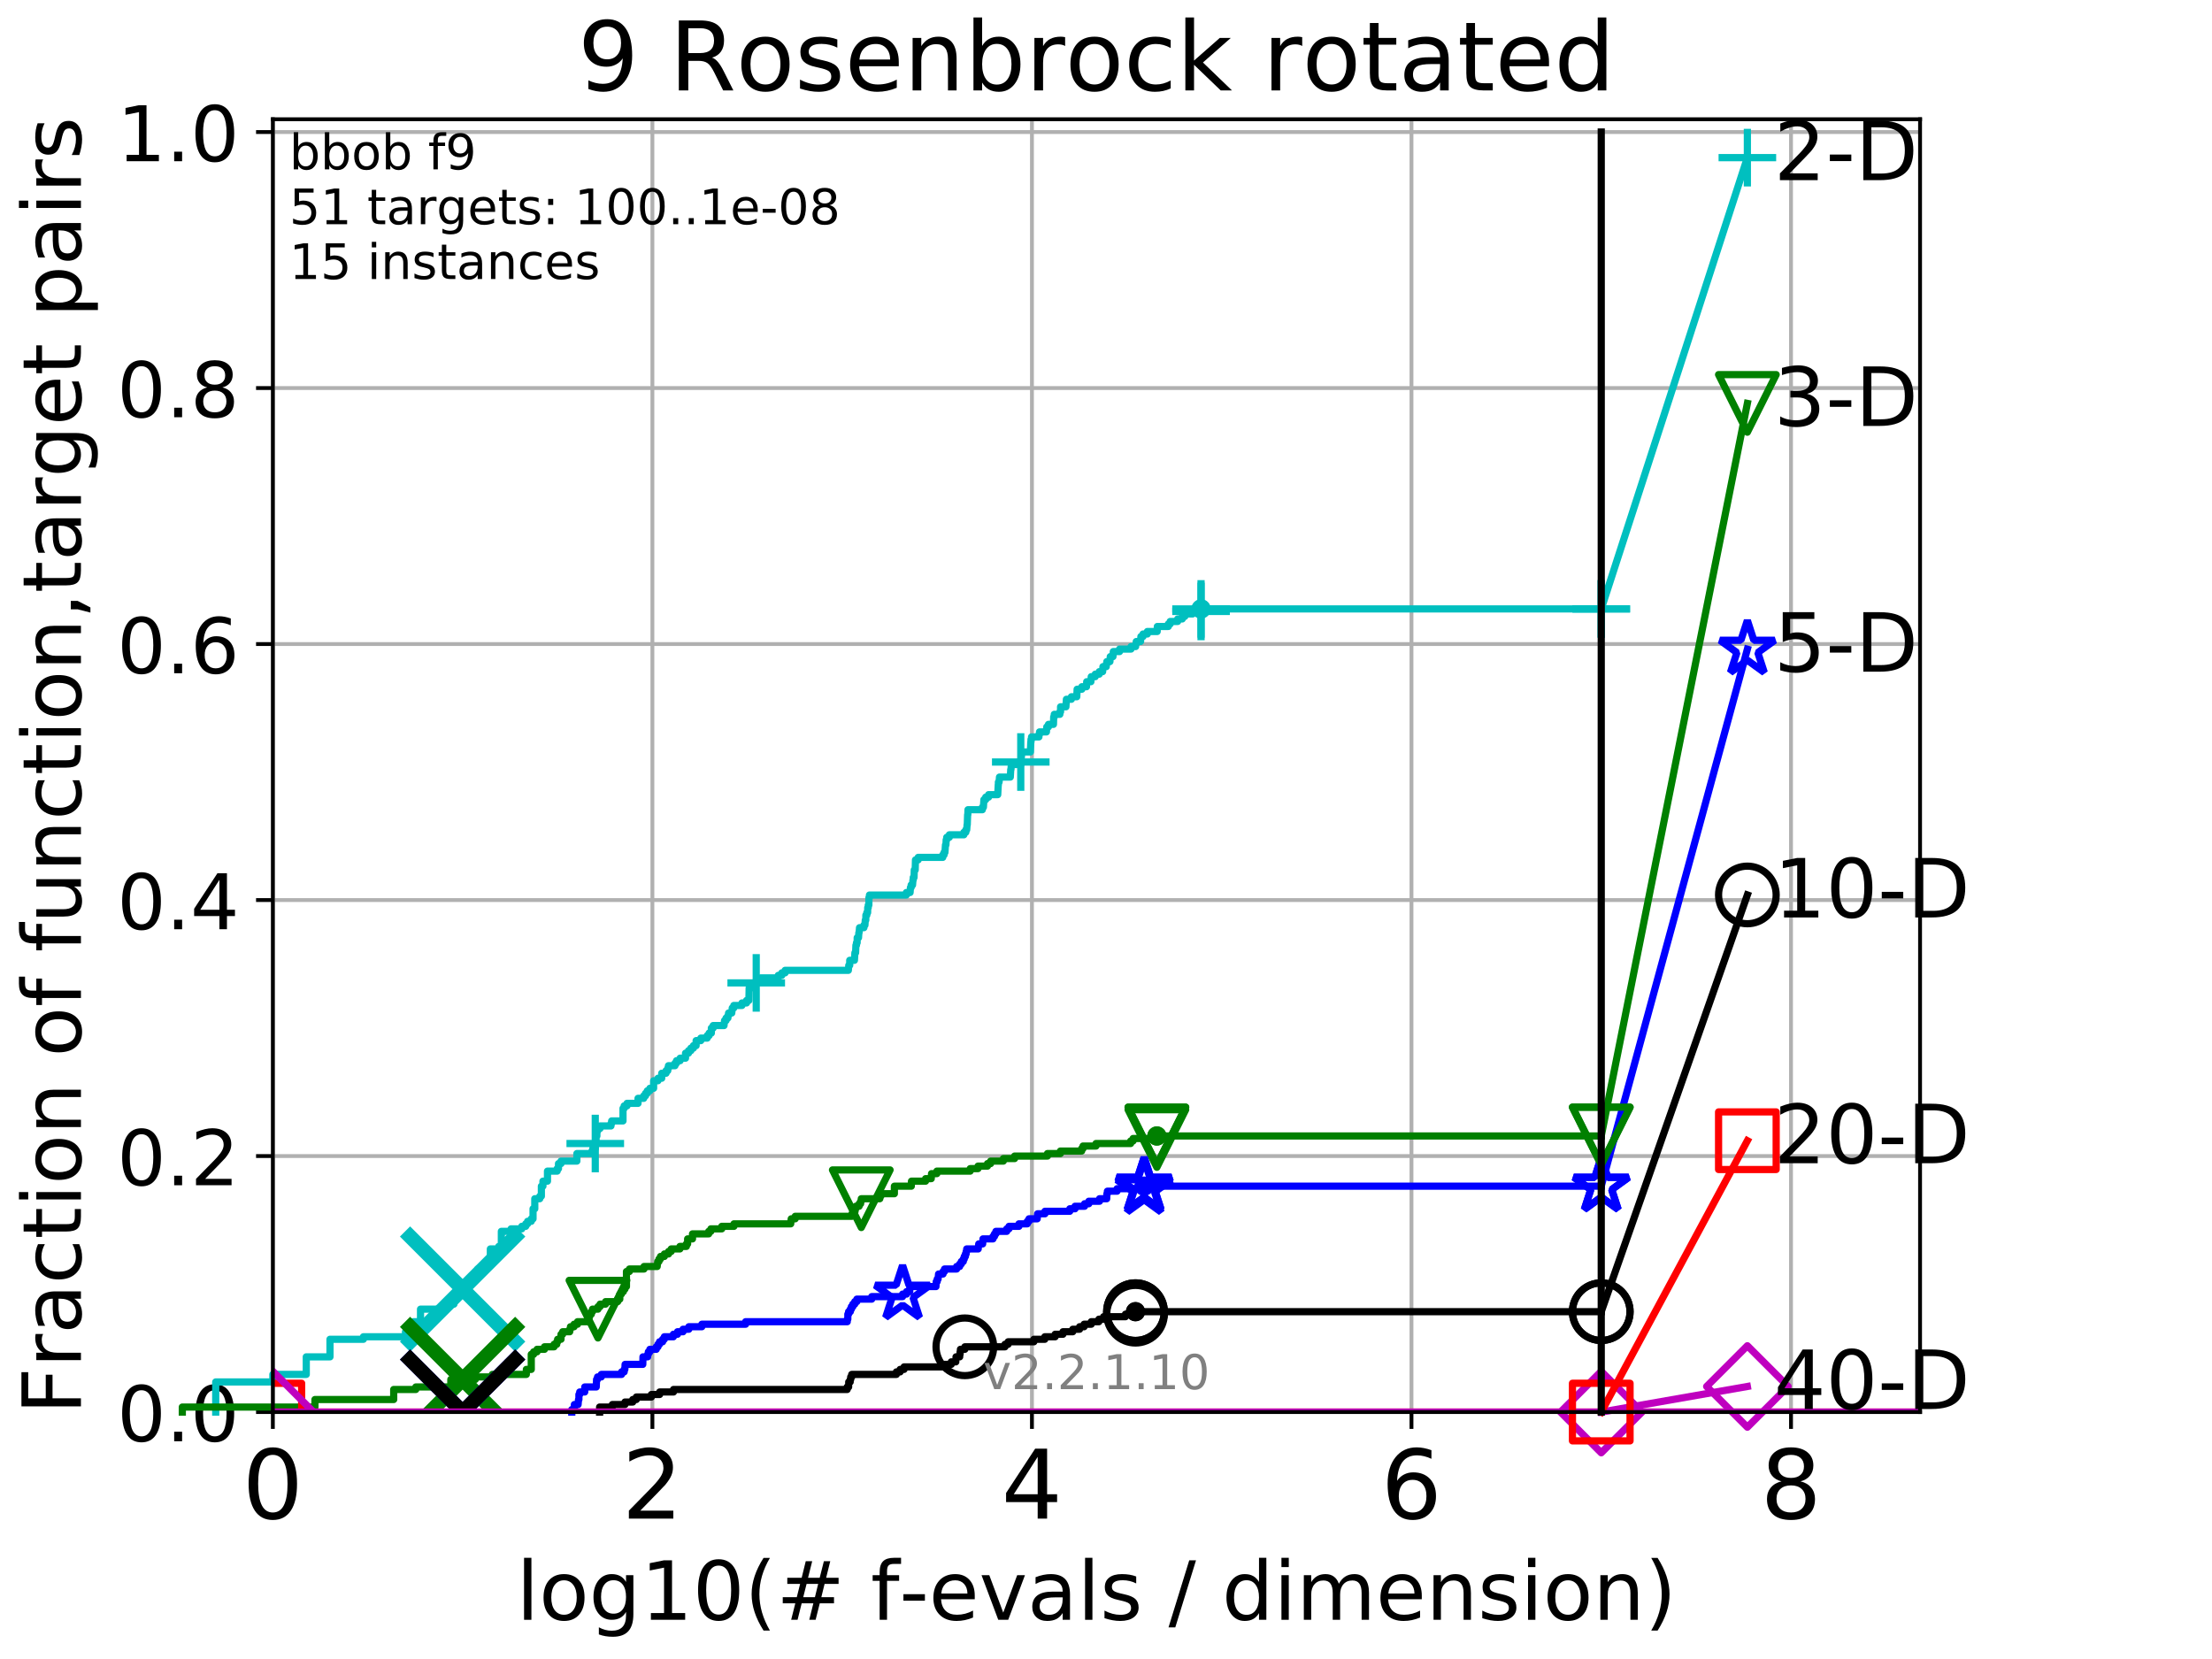<?xml version="1.0" encoding="utf-8" standalone="no"?>
<!DOCTYPE svg PUBLIC "-//W3C//DTD SVG 1.1//EN"
  "http://www.w3.org/Graphics/SVG/1.1/DTD/svg11.dtd">
<!-- Created with matplotlib (http://matplotlib.org/) -->
<svg height="345.6pt" version="1.1" viewBox="0 0 460.8 345.6" width="460.8pt" xmlns="http://www.w3.org/2000/svg" xmlns:xlink="http://www.w3.org/1999/xlink">
 <defs>
  <style type="text/css">
*{stroke-linecap:butt;stroke-linejoin:round;}
  </style>
 </defs>
 <g id="figure_1">
  <g id="patch_1">
   <path d="M 0 345.6 
L 460.8 345.6 
L 460.8 0 
L 0 0 
z
" style="fill:#ffffff;"/>
  </g>
  <g id="axes_1">
   <g id="patch_2">
    <path d="M 56.84 294.16 
L 399.984 294.16 
L 399.984 24.84 
L 56.84 24.84 
z
" style="fill:#ffffff;"/>
   </g>
   <g id="matplotlib.axis_1">
    <g id="xtick_1">
     <g id="line2d_1">
      <path clip-path="url(#p4fa2dc4fe7)" d="M 56.84 294.16 
L 56.84 24.84 
" style="fill:none;stroke:#b0b0b0;stroke-linecap:square;stroke-width:0.8;"/>
     </g>
     <g id="line2d_2">
      <defs>
       <path d="M 0 0 
L 0 3.5 
" id="md640476d22" style="stroke:#000000;stroke-width:0.8;"/>
      </defs>
      <g>
       <use style="stroke:#000000;stroke-width:0.8;" x="56.84" xlink:href="#md640476d22" y="294.16"/>
      </g>
     </g>
     <g id="text_1">
      <!-- 0 -->
      <defs>
       <path d="M 31.781 66.406 
Q 24.172 66.406 20.328 58.906 
Q 16.5 51.422 16.5 36.375 
Q 16.5 21.391 20.328 13.891 
Q 24.172 6.391 31.781 6.391 
Q 39.453 6.391 43.281 13.891 
Q 47.125 21.391 47.125 36.375 
Q 47.125 51.422 43.281 58.906 
Q 39.453 66.406 31.781 66.406 
z
M 31.781 74.219 
Q 44.047 74.219 50.516 64.516 
Q 56.984 54.828 56.984 36.375 
Q 56.984 17.969 50.516 8.266 
Q 44.047 -1.422 31.781 -1.422 
Q 19.531 -1.422 13.062 8.266 
Q 6.594 17.969 6.594 36.375 
Q 6.594 54.828 13.062 64.516 
Q 19.531 74.219 31.781 74.219 
z
" id="DejaVuSans-30"/>
      </defs>
      <g transform="translate(50.477 316.357)scale(0.2 -0.2)">
       <use xlink:href="#DejaVuSans-30"/>
      </g>
     </g>
    </g>
    <g id="xtick_2">
     <g id="line2d_3">
      <path clip-path="url(#p4fa2dc4fe7)" d="M 135.905 294.16 
L 135.905 24.84 
" style="fill:none;stroke:#b0b0b0;stroke-linecap:square;stroke-width:0.8;"/>
     </g>
     <g id="line2d_4">
      <g>
       <use style="stroke:#000000;stroke-width:0.8;" x="135.905" xlink:href="#md640476d22" y="294.16"/>
      </g>
     </g>
     <g id="text_2">
      <!-- 2 -->
      <defs>
       <path d="M 19.188 8.297 
L 53.609 8.297 
L 53.609 0 
L 7.328 0 
L 7.328 8.297 
Q 12.938 14.109 22.625 23.891 
Q 32.328 33.688 34.812 36.531 
Q 39.547 41.844 41.422 45.531 
Q 43.312 49.219 43.312 52.781 
Q 43.312 58.594 39.234 62.25 
Q 35.156 65.922 28.609 65.922 
Q 23.969 65.922 18.812 64.312 
Q 13.672 62.703 7.812 59.422 
L 7.812 69.391 
Q 13.766 71.781 18.938 73 
Q 24.125 74.219 28.422 74.219 
Q 39.75 74.219 46.484 68.547 
Q 53.219 62.891 53.219 53.422 
Q 53.219 48.922 51.531 44.891 
Q 49.859 40.875 45.406 35.406 
Q 44.188 33.984 37.641 27.219 
Q 31.109 20.453 19.188 8.297 
z
" id="DejaVuSans-32"/>
      </defs>
      <g transform="translate(129.543 316.357)scale(0.2 -0.2)">
       <use xlink:href="#DejaVuSans-32"/>
      </g>
     </g>
    </g>
    <g id="xtick_3">
     <g id="line2d_5">
      <path clip-path="url(#p4fa2dc4fe7)" d="M 214.971 294.16 
L 214.971 24.84 
" style="fill:none;stroke:#b0b0b0;stroke-linecap:square;stroke-width:0.8;"/>
     </g>
     <g id="line2d_6">
      <g>
       <use style="stroke:#000000;stroke-width:0.8;" x="214.971" xlink:href="#md640476d22" y="294.16"/>
      </g>
     </g>
     <g id="text_3">
      <!-- 4 -->
      <defs>
       <path d="M 37.797 64.312 
L 12.891 25.391 
L 37.797 25.391 
z
M 35.203 72.906 
L 47.609 72.906 
L 47.609 25.391 
L 58.016 25.391 
L 58.016 17.188 
L 47.609 17.188 
L 47.609 0 
L 37.797 0 
L 37.797 17.188 
L 4.891 17.188 
L 4.891 26.703 
z
" id="DejaVuSans-34"/>
      </defs>
      <g transform="translate(208.608 316.357)scale(0.2 -0.2)">
       <use xlink:href="#DejaVuSans-34"/>
      </g>
     </g>
    </g>
    <g id="xtick_4">
     <g id="line2d_7">
      <path clip-path="url(#p4fa2dc4fe7)" d="M 294.036 294.16 
L 294.036 24.84 
" style="fill:none;stroke:#b0b0b0;stroke-linecap:square;stroke-width:0.8;"/>
     </g>
     <g id="line2d_8">
      <g>
       <use style="stroke:#000000;stroke-width:0.8;" x="294.036" xlink:href="#md640476d22" y="294.16"/>
      </g>
     </g>
     <g id="text_4">
      <!-- 6 -->
      <defs>
       <path d="M 33.016 40.375 
Q 26.375 40.375 22.484 35.828 
Q 18.609 31.297 18.609 23.391 
Q 18.609 15.531 22.484 10.953 
Q 26.375 6.391 33.016 6.391 
Q 39.656 6.391 43.531 10.953 
Q 47.406 15.531 47.406 23.391 
Q 47.406 31.297 43.531 35.828 
Q 39.656 40.375 33.016 40.375 
z
M 52.594 71.297 
L 52.594 62.312 
Q 48.875 64.062 45.094 64.984 
Q 41.312 65.922 37.594 65.922 
Q 27.828 65.922 22.672 59.328 
Q 17.531 52.734 16.797 39.406 
Q 19.672 43.656 24.016 45.922 
Q 28.375 48.188 33.594 48.188 
Q 44.578 48.188 50.953 41.516 
Q 57.328 34.859 57.328 23.391 
Q 57.328 12.156 50.688 5.359 
Q 44.047 -1.422 33.016 -1.422 
Q 20.359 -1.422 13.672 8.266 
Q 6.984 17.969 6.984 36.375 
Q 6.984 53.656 15.188 63.938 
Q 23.391 74.219 37.203 74.219 
Q 40.922 74.219 44.703 73.484 
Q 48.484 72.75 52.594 71.297 
z
" id="DejaVuSans-36"/>
      </defs>
      <g transform="translate(287.674 316.357)scale(0.2 -0.2)">
       <use xlink:href="#DejaVuSans-36"/>
      </g>
     </g>
    </g>
    <g id="xtick_5">
     <g id="line2d_9">
      <path clip-path="url(#p4fa2dc4fe7)" d="M 373.102 294.16 
L 373.102 24.84 
" style="fill:none;stroke:#b0b0b0;stroke-linecap:square;stroke-width:0.8;"/>
     </g>
     <g id="line2d_10">
      <g>
       <use style="stroke:#000000;stroke-width:0.8;" x="373.102" xlink:href="#md640476d22" y="294.16"/>
      </g>
     </g>
     <g id="text_5">
      <!-- 8 -->
      <defs>
       <path d="M 31.781 34.625 
Q 24.75 34.625 20.719 30.859 
Q 16.703 27.094 16.703 20.516 
Q 16.703 13.922 20.719 10.156 
Q 24.75 6.391 31.781 6.391 
Q 38.812 6.391 42.859 10.172 
Q 46.922 13.969 46.922 20.516 
Q 46.922 27.094 42.891 30.859 
Q 38.875 34.625 31.781 34.625 
z
M 21.922 38.812 
Q 15.578 40.375 12.031 44.719 
Q 8.5 49.078 8.5 55.328 
Q 8.5 64.062 14.719 69.141 
Q 20.953 74.219 31.781 74.219 
Q 42.672 74.219 48.875 69.141 
Q 55.078 64.062 55.078 55.328 
Q 55.078 49.078 51.531 44.719 
Q 48 40.375 41.703 38.812 
Q 48.828 37.156 52.797 32.312 
Q 56.781 27.484 56.781 20.516 
Q 56.781 9.906 50.312 4.234 
Q 43.844 -1.422 31.781 -1.422 
Q 19.734 -1.422 13.25 4.234 
Q 6.781 9.906 6.781 20.516 
Q 6.781 27.484 10.781 32.312 
Q 14.797 37.156 21.922 38.812 
z
M 18.312 54.391 
Q 18.312 48.734 21.844 45.562 
Q 25.391 42.391 31.781 42.391 
Q 38.141 42.391 41.719 45.562 
Q 45.312 48.734 45.312 54.391 
Q 45.312 60.062 41.719 63.234 
Q 38.141 66.406 31.781 66.406 
Q 25.391 66.406 21.844 63.234 
Q 18.312 60.062 18.312 54.391 
z
" id="DejaVuSans-38"/>
      </defs>
      <g transform="translate(366.739 316.357)scale(0.2 -0.2)">
       <use xlink:href="#DejaVuSans-38"/>
      </g>
     </g>
    </g>
    <g id="text_6">
     <!-- log10(# f-evals / dimension) -->
     <defs>
      <path d="M 9.422 75.984 
L 18.406 75.984 
L 18.406 0 
L 9.422 0 
z
" id="DejaVuSans-6c"/>
      <path d="M 30.609 48.391 
Q 23.391 48.391 19.188 42.75 
Q 14.984 37.109 14.984 27.297 
Q 14.984 17.484 19.156 11.844 
Q 23.344 6.203 30.609 6.203 
Q 37.797 6.203 41.984 11.859 
Q 46.188 17.531 46.188 27.297 
Q 46.188 37.016 41.984 42.703 
Q 37.797 48.391 30.609 48.391 
z
M 30.609 56 
Q 42.328 56 49.016 48.375 
Q 55.719 40.766 55.719 27.297 
Q 55.719 13.875 49.016 6.219 
Q 42.328 -1.422 30.609 -1.422 
Q 18.844 -1.422 12.172 6.219 
Q 5.516 13.875 5.516 27.297 
Q 5.516 40.766 12.172 48.375 
Q 18.844 56 30.609 56 
z
" id="DejaVuSans-6f"/>
      <path d="M 45.406 27.984 
Q 45.406 37.75 41.375 43.109 
Q 37.359 48.484 30.078 48.484 
Q 22.859 48.484 18.828 43.109 
Q 14.797 37.75 14.797 27.984 
Q 14.797 18.266 18.828 12.891 
Q 22.859 7.516 30.078 7.516 
Q 37.359 7.516 41.375 12.891 
Q 45.406 18.266 45.406 27.984 
z
M 54.391 6.781 
Q 54.391 -7.172 48.188 -13.984 
Q 42 -20.797 29.203 -20.797 
Q 24.469 -20.797 20.266 -20.094 
Q 16.062 -19.391 12.109 -17.922 
L 12.109 -9.188 
Q 16.062 -11.328 19.922 -12.344 
Q 23.781 -13.375 27.781 -13.375 
Q 36.625 -13.375 41.016 -8.766 
Q 45.406 -4.156 45.406 5.172 
L 45.406 9.625 
Q 42.625 4.781 38.281 2.391 
Q 33.938 0 27.875 0 
Q 17.828 0 11.672 7.656 
Q 5.516 15.328 5.516 27.984 
Q 5.516 40.672 11.672 48.328 
Q 17.828 56 27.875 56 
Q 33.938 56 38.281 53.609 
Q 42.625 51.219 45.406 46.391 
L 45.406 54.688 
L 54.391 54.688 
z
" id="DejaVuSans-67"/>
      <path d="M 12.406 8.297 
L 28.516 8.297 
L 28.516 63.922 
L 10.984 60.406 
L 10.984 69.391 
L 28.422 72.906 
L 38.281 72.906 
L 38.281 8.297 
L 54.391 8.297 
L 54.391 0 
L 12.406 0 
z
" id="DejaVuSans-31"/>
      <path d="M 31 75.875 
Q 24.469 64.656 21.281 53.656 
Q 18.109 42.672 18.109 31.391 
Q 18.109 20.125 21.312 9.062 
Q 24.516 -2 31 -13.188 
L 23.188 -13.188 
Q 15.875 -1.703 12.234 9.375 
Q 8.594 20.453 8.594 31.391 
Q 8.594 42.281 12.203 53.312 
Q 15.828 64.359 23.188 75.875 
z
" id="DejaVuSans-28"/>
      <path d="M 51.125 44 
L 36.922 44 
L 32.812 27.688 
L 47.125 27.688 
z
M 43.797 71.781 
L 38.719 51.516 
L 52.984 51.516 
L 58.109 71.781 
L 65.922 71.781 
L 60.891 51.516 
L 76.125 51.516 
L 76.125 44 
L 58.984 44 
L 54.984 27.688 
L 70.516 27.688 
L 70.516 20.219 
L 53.078 20.219 
L 48 0 
L 40.188 0 
L 45.219 20.219 
L 30.906 20.219 
L 25.875 0 
L 18.016 0 
L 23.094 20.219 
L 7.719 20.219 
L 7.719 27.688 
L 24.906 27.688 
L 29 44 
L 13.281 44 
L 13.281 51.516 
L 30.906 51.516 
L 35.891 71.781 
z
" id="DejaVuSans-23"/>
      <path id="DejaVuSans-20"/>
      <path d="M 37.109 75.984 
L 37.109 68.5 
L 28.516 68.5 
Q 23.688 68.5 21.797 66.547 
Q 19.922 64.594 19.922 59.516 
L 19.922 54.688 
L 34.719 54.688 
L 34.719 47.703 
L 19.922 47.703 
L 19.922 0 
L 10.891 0 
L 10.891 47.703 
L 2.297 47.703 
L 2.297 54.688 
L 10.891 54.688 
L 10.891 58.5 
Q 10.891 67.625 15.141 71.797 
Q 19.391 75.984 28.609 75.984 
z
" id="DejaVuSans-66"/>
      <path d="M 4.891 31.391 
L 31.203 31.391 
L 31.203 23.391 
L 4.891 23.391 
z
" id="DejaVuSans-2d"/>
      <path d="M 56.203 29.594 
L 56.203 25.203 
L 14.891 25.203 
Q 15.484 15.922 20.484 11.062 
Q 25.484 6.203 34.422 6.203 
Q 39.594 6.203 44.453 7.469 
Q 49.312 8.734 54.109 11.281 
L 54.109 2.781 
Q 49.266 0.734 44.188 -0.344 
Q 39.109 -1.422 33.891 -1.422 
Q 20.797 -1.422 13.156 6.188 
Q 5.516 13.812 5.516 26.812 
Q 5.516 40.234 12.766 48.109 
Q 20.016 56 32.328 56 
Q 43.359 56 49.781 48.891 
Q 56.203 41.797 56.203 29.594 
z
M 47.219 32.234 
Q 47.125 39.594 43.094 43.984 
Q 39.062 48.391 32.422 48.391 
Q 24.906 48.391 20.391 44.141 
Q 15.875 39.891 15.188 32.172 
z
" id="DejaVuSans-65"/>
      <path d="M 2.984 54.688 
L 12.5 54.688 
L 29.594 8.797 
L 46.688 54.688 
L 56.203 54.688 
L 35.688 0 
L 23.484 0 
z
" id="DejaVuSans-76"/>
      <path d="M 34.281 27.484 
Q 23.391 27.484 19.188 25 
Q 14.984 22.516 14.984 16.5 
Q 14.984 11.719 18.141 8.906 
Q 21.297 6.109 26.703 6.109 
Q 34.188 6.109 38.703 11.406 
Q 43.219 16.703 43.219 25.484 
L 43.219 27.484 
z
M 52.203 31.203 
L 52.203 0 
L 43.219 0 
L 43.219 8.297 
Q 40.141 3.328 35.547 0.953 
Q 30.953 -1.422 24.312 -1.422 
Q 15.922 -1.422 10.953 3.297 
Q 6 8.016 6 15.922 
Q 6 25.141 12.172 29.828 
Q 18.359 34.516 30.609 34.516 
L 43.219 34.516 
L 43.219 35.406 
Q 43.219 41.609 39.141 45 
Q 35.062 48.391 27.688 48.391 
Q 23 48.391 18.547 47.266 
Q 14.109 46.141 10.016 43.891 
L 10.016 52.203 
Q 14.938 54.109 19.578 55.047 
Q 24.219 56 28.609 56 
Q 40.484 56 46.344 49.844 
Q 52.203 43.703 52.203 31.203 
z
" id="DejaVuSans-61"/>
      <path d="M 44.281 53.078 
L 44.281 44.578 
Q 40.484 46.531 36.375 47.5 
Q 32.281 48.484 27.875 48.484 
Q 21.188 48.484 17.844 46.438 
Q 14.5 44.391 14.5 40.281 
Q 14.5 37.156 16.891 35.375 
Q 19.281 33.594 26.516 31.984 
L 29.594 31.297 
Q 39.156 29.25 43.188 25.516 
Q 47.219 21.781 47.219 15.094 
Q 47.219 7.469 41.188 3.016 
Q 35.156 -1.422 24.609 -1.422 
Q 20.219 -1.422 15.453 -0.562 
Q 10.688 0.297 5.422 2 
L 5.422 11.281 
Q 10.406 8.688 15.234 7.391 
Q 20.062 6.109 24.812 6.109 
Q 31.156 6.109 34.562 8.281 
Q 37.984 10.453 37.984 14.406 
Q 37.984 18.062 35.516 20.016 
Q 33.062 21.969 24.703 23.781 
L 21.578 24.516 
Q 13.234 26.266 9.516 29.906 
Q 5.812 33.547 5.812 39.891 
Q 5.812 47.609 11.281 51.797 
Q 16.75 56 26.812 56 
Q 31.781 56 36.172 55.266 
Q 40.578 54.547 44.281 53.078 
z
" id="DejaVuSans-73"/>
      <path d="M 25.391 72.906 
L 33.688 72.906 
L 8.297 -9.281 
L 0 -9.281 
z
" id="DejaVuSans-2f"/>
      <path d="M 45.406 46.391 
L 45.406 75.984 
L 54.391 75.984 
L 54.391 0 
L 45.406 0 
L 45.406 8.203 
Q 42.578 3.328 38.25 0.953 
Q 33.938 -1.422 27.875 -1.422 
Q 17.969 -1.422 11.734 6.484 
Q 5.516 14.406 5.516 27.297 
Q 5.516 40.188 11.734 48.094 
Q 17.969 56 27.875 56 
Q 33.938 56 38.25 53.625 
Q 42.578 51.266 45.406 46.391 
z
M 14.797 27.297 
Q 14.797 17.391 18.875 11.75 
Q 22.953 6.109 30.078 6.109 
Q 37.203 6.109 41.297 11.75 
Q 45.406 17.391 45.406 27.297 
Q 45.406 37.203 41.297 42.844 
Q 37.203 48.484 30.078 48.484 
Q 22.953 48.484 18.875 42.844 
Q 14.797 37.203 14.797 27.297 
z
" id="DejaVuSans-64"/>
      <path d="M 9.422 54.688 
L 18.406 54.688 
L 18.406 0 
L 9.422 0 
z
M 9.422 75.984 
L 18.406 75.984 
L 18.406 64.594 
L 9.422 64.594 
z
" id="DejaVuSans-69"/>
      <path d="M 52 44.188 
Q 55.375 50.25 60.062 53.125 
Q 64.75 56 71.094 56 
Q 79.641 56 84.281 50.016 
Q 88.922 44.047 88.922 33.016 
L 88.922 0 
L 79.891 0 
L 79.891 32.719 
Q 79.891 40.578 77.094 44.375 
Q 74.312 48.188 68.609 48.188 
Q 61.625 48.188 57.562 43.547 
Q 53.516 38.922 53.516 30.906 
L 53.516 0 
L 44.484 0 
L 44.484 32.719 
Q 44.484 40.625 41.703 44.406 
Q 38.922 48.188 33.109 48.188 
Q 26.219 48.188 22.156 43.531 
Q 18.109 38.875 18.109 30.906 
L 18.109 0 
L 9.078 0 
L 9.078 54.688 
L 18.109 54.688 
L 18.109 46.188 
Q 21.188 51.219 25.484 53.609 
Q 29.781 56 35.688 56 
Q 41.656 56 45.828 52.969 
Q 50 49.953 52 44.188 
z
" id="DejaVuSans-6d"/>
      <path d="M 54.891 33.016 
L 54.891 0 
L 45.906 0 
L 45.906 32.719 
Q 45.906 40.484 42.875 44.328 
Q 39.844 48.188 33.797 48.188 
Q 26.516 48.188 22.312 43.547 
Q 18.109 38.922 18.109 30.906 
L 18.109 0 
L 9.078 0 
L 9.078 54.688 
L 18.109 54.688 
L 18.109 46.188 
Q 21.344 51.125 25.703 53.562 
Q 30.078 56 35.797 56 
Q 45.219 56 50.047 50.172 
Q 54.891 44.344 54.891 33.016 
z
" id="DejaVuSans-6e"/>
      <path d="M 8.016 75.875 
L 15.828 75.875 
Q 23.141 64.359 26.781 53.312 
Q 30.422 42.281 30.422 31.391 
Q 30.422 20.453 26.781 9.375 
Q 23.141 -1.703 15.828 -13.188 
L 8.016 -13.188 
Q 14.5 -2 17.703 9.062 
Q 20.906 20.125 20.906 31.391 
Q 20.906 42.672 17.703 53.656 
Q 14.5 64.656 8.016 75.875 
z
" id="DejaVuSans-29"/>
     </defs>
     <g transform="translate(107.571 337.434)scale(0.17 -0.17)">
      <use xlink:href="#DejaVuSans-6c"/>
      <use x="27.783" xlink:href="#DejaVuSans-6f"/>
      <use x="88.965" xlink:href="#DejaVuSans-67"/>
      <use x="152.441" xlink:href="#DejaVuSans-31"/>
      <use x="216.064" xlink:href="#DejaVuSans-30"/>
      <use x="279.688" xlink:href="#DejaVuSans-28"/>
      <use x="318.701" xlink:href="#DejaVuSans-23"/>
      <use x="402.49" xlink:href="#DejaVuSans-20"/>
      <use x="434.277" xlink:href="#DejaVuSans-66"/>
      <use x="469.404" xlink:href="#DejaVuSans-2d"/>
      <use x="505.488" xlink:href="#DejaVuSans-65"/>
      <use x="567.012" xlink:href="#DejaVuSans-76"/>
      <use x="626.191" xlink:href="#DejaVuSans-61"/>
      <use x="687.471" xlink:href="#DejaVuSans-6c"/>
      <use x="715.254" xlink:href="#DejaVuSans-73"/>
      <use x="767.354" xlink:href="#DejaVuSans-20"/>
      <use x="799.141" xlink:href="#DejaVuSans-2f"/>
      <use x="832.832" xlink:href="#DejaVuSans-20"/>
      <use x="864.619" xlink:href="#DejaVuSans-64"/>
      <use x="928.096" xlink:href="#DejaVuSans-69"/>
      <use x="955.879" xlink:href="#DejaVuSans-6d"/>
      <use x="1053.291" xlink:href="#DejaVuSans-65"/>
      <use x="1114.814" xlink:href="#DejaVuSans-6e"/>
      <use x="1178.193" xlink:href="#DejaVuSans-73"/>
      <use x="1230.293" xlink:href="#DejaVuSans-69"/>
      <use x="1258.076" xlink:href="#DejaVuSans-6f"/>
      <use x="1319.258" xlink:href="#DejaVuSans-6e"/>
      <use x="1382.637" xlink:href="#DejaVuSans-29"/>
     </g>
    </g>
   </g>
   <g id="matplotlib.axis_2">
    <g id="ytick_1">
     <g id="line2d_11">
      <path clip-path="url(#p4fa2dc4fe7)" d="M 56.84 294.16 
L 399.984 294.16 
" style="fill:none;stroke:#b0b0b0;stroke-linecap:square;stroke-width:0.8;"/>
     </g>
     <g id="line2d_12">
      <defs>
       <path d="M 0 0 
L -3.5 0 
" id="m5941eef414" style="stroke:#000000;stroke-width:0.8;"/>
      </defs>
      <g>
       <use style="stroke:#000000;stroke-width:0.8;" x="56.84" xlink:href="#m5941eef414" y="294.16"/>
      </g>
     </g>
     <g id="text_7">
      <!-- 0.0 -->
      <defs>
       <path d="M 10.688 12.406 
L 21 12.406 
L 21 0 
L 10.688 0 
z
" id="DejaVuSans-2e"/>
      </defs>
      <g transform="translate(24.395 300.239)scale(0.16 -0.16)">
       <use xlink:href="#DejaVuSans-30"/>
       <use x="63.623" xlink:href="#DejaVuSans-2e"/>
       <use x="95.41" xlink:href="#DejaVuSans-30"/>
      </g>
     </g>
    </g>
    <g id="ytick_2">
     <g id="line2d_13">
      <path clip-path="url(#p4fa2dc4fe7)" d="M 56.84 240.829 
L 399.984 240.829 
" style="fill:none;stroke:#b0b0b0;stroke-linecap:square;stroke-width:0.8;"/>
     </g>
     <g id="line2d_14">
      <g>
       <use style="stroke:#000000;stroke-width:0.8;" x="56.84" xlink:href="#m5941eef414" y="240.829"/>
      </g>
     </g>
     <g id="text_8">
      <!-- 0.2 -->
      <g transform="translate(24.395 246.908)scale(0.16 -0.16)">
       <use xlink:href="#DejaVuSans-30"/>
       <use x="63.623" xlink:href="#DejaVuSans-2e"/>
       <use x="95.41" xlink:href="#DejaVuSans-32"/>
      </g>
     </g>
    </g>
    <g id="ytick_3">
     <g id="line2d_15">
      <path clip-path="url(#p4fa2dc4fe7)" d="M 56.84 187.499 
L 399.984 187.499 
" style="fill:none;stroke:#b0b0b0;stroke-linecap:square;stroke-width:0.8;"/>
     </g>
     <g id="line2d_16">
      <g>
       <use style="stroke:#000000;stroke-width:0.8;" x="56.84" xlink:href="#m5941eef414" y="187.499"/>
      </g>
     </g>
     <g id="text_9">
      <!-- 0.4 -->
      <g transform="translate(24.395 193.577)scale(0.16 -0.16)">
       <use xlink:href="#DejaVuSans-30"/>
       <use x="63.623" xlink:href="#DejaVuSans-2e"/>
       <use x="95.41" xlink:href="#DejaVuSans-34"/>
      </g>
     </g>
    </g>
    <g id="ytick_4">
     <g id="line2d_17">
      <path clip-path="url(#p4fa2dc4fe7)" d="M 56.84 134.168 
L 399.984 134.168 
" style="fill:none;stroke:#b0b0b0;stroke-linecap:square;stroke-width:0.8;"/>
     </g>
     <g id="line2d_18">
      <g>
       <use style="stroke:#000000;stroke-width:0.8;" x="56.84" xlink:href="#m5941eef414" y="134.168"/>
      </g>
     </g>
     <g id="text_10">
      <!-- 0.6 -->
      <g transform="translate(24.395 140.247)scale(0.16 -0.16)">
       <use xlink:href="#DejaVuSans-30"/>
       <use x="63.623" xlink:href="#DejaVuSans-2e"/>
       <use x="95.41" xlink:href="#DejaVuSans-36"/>
      </g>
     </g>
    </g>
    <g id="ytick_5">
     <g id="line2d_19">
      <path clip-path="url(#p4fa2dc4fe7)" d="M 56.84 80.837 
L 399.984 80.837 
" style="fill:none;stroke:#b0b0b0;stroke-linecap:square;stroke-width:0.8;"/>
     </g>
     <g id="line2d_20">
      <g>
       <use style="stroke:#000000;stroke-width:0.8;" x="56.84" xlink:href="#m5941eef414" y="80.837"/>
      </g>
     </g>
     <g id="text_11">
      <!-- 0.8 -->
      <g transform="translate(24.395 86.916)scale(0.16 -0.16)">
       <use xlink:href="#DejaVuSans-30"/>
       <use x="63.623" xlink:href="#DejaVuSans-2e"/>
       <use x="95.41" xlink:href="#DejaVuSans-38"/>
      </g>
     </g>
    </g>
    <g id="ytick_6">
     <g id="line2d_21">
      <path clip-path="url(#p4fa2dc4fe7)" d="M 56.84 27.507 
L 399.984 27.507 
" style="fill:none;stroke:#b0b0b0;stroke-linecap:square;stroke-width:0.8;"/>
     </g>
     <g id="line2d_22">
      <g>
       <use style="stroke:#000000;stroke-width:0.8;" x="56.84" xlink:href="#m5941eef414" y="27.507"/>
      </g>
     </g>
     <g id="text_12">
      <!-- 1.0 -->
      <g transform="translate(24.395 33.585)scale(0.16 -0.16)">
       <use xlink:href="#DejaVuSans-31"/>
       <use x="63.623" xlink:href="#DejaVuSans-2e"/>
       <use x="95.41" xlink:href="#DejaVuSans-30"/>
      </g>
     </g>
    </g>
    <g id="text_13">
     <!-- Fraction of function,target pairs -->
     <defs>
      <path d="M 9.812 72.906 
L 51.703 72.906 
L 51.703 64.594 
L 19.672 64.594 
L 19.672 43.109 
L 48.578 43.109 
L 48.578 34.812 
L 19.672 34.812 
L 19.672 0 
L 9.812 0 
z
" id="DejaVuSans-46"/>
      <path d="M 41.109 46.297 
Q 39.594 47.172 37.812 47.578 
Q 36.031 48 33.891 48 
Q 26.266 48 22.188 43.047 
Q 18.109 38.094 18.109 28.812 
L 18.109 0 
L 9.078 0 
L 9.078 54.688 
L 18.109 54.688 
L 18.109 46.188 
Q 20.953 51.172 25.484 53.578 
Q 30.031 56 36.531 56 
Q 37.453 56 38.578 55.875 
Q 39.703 55.766 41.062 55.516 
z
" id="DejaVuSans-72"/>
      <path d="M 48.781 52.594 
L 48.781 44.188 
Q 44.969 46.297 41.141 47.344 
Q 37.312 48.391 33.406 48.391 
Q 24.656 48.391 19.812 42.844 
Q 14.984 37.312 14.984 27.297 
Q 14.984 17.281 19.812 11.734 
Q 24.656 6.203 33.406 6.203 
Q 37.312 6.203 41.141 7.25 
Q 44.969 8.297 48.781 10.406 
L 48.781 2.094 
Q 45.016 0.344 40.984 -0.531 
Q 36.969 -1.422 32.422 -1.422 
Q 20.062 -1.422 12.781 6.344 
Q 5.516 14.109 5.516 27.297 
Q 5.516 40.672 12.859 48.328 
Q 20.219 56 33.016 56 
Q 37.156 56 41.109 55.141 
Q 45.062 54.297 48.781 52.594 
z
" id="DejaVuSans-63"/>
      <path d="M 18.312 70.219 
L 18.312 54.688 
L 36.812 54.688 
L 36.812 47.703 
L 18.312 47.703 
L 18.312 18.016 
Q 18.312 11.328 20.141 9.422 
Q 21.969 7.516 27.594 7.516 
L 36.812 7.516 
L 36.812 0 
L 27.594 0 
Q 17.188 0 13.234 3.875 
Q 9.281 7.766 9.281 18.016 
L 9.281 47.703 
L 2.688 47.703 
L 2.688 54.688 
L 9.281 54.688 
L 9.281 70.219 
z
" id="DejaVuSans-74"/>
      <path d="M 8.5 21.578 
L 8.5 54.688 
L 17.484 54.688 
L 17.484 21.922 
Q 17.484 14.156 20.5 10.266 
Q 23.531 6.391 29.594 6.391 
Q 36.859 6.391 41.078 11.031 
Q 45.312 15.672 45.312 23.688 
L 45.312 54.688 
L 54.297 54.688 
L 54.297 0 
L 45.312 0 
L 45.312 8.406 
Q 42.047 3.422 37.719 1 
Q 33.406 -1.422 27.688 -1.422 
Q 18.266 -1.422 13.375 4.438 
Q 8.5 10.297 8.5 21.578 
z
M 31.109 56 
z
" id="DejaVuSans-75"/>
      <path d="M 11.719 12.406 
L 22.016 12.406 
L 22.016 4 
L 14.016 -11.625 
L 7.719 -11.625 
L 11.719 4 
z
" id="DejaVuSans-2c"/>
      <path d="M 18.109 8.203 
L 18.109 -20.797 
L 9.078 -20.797 
L 9.078 54.688 
L 18.109 54.688 
L 18.109 46.391 
Q 20.953 51.266 25.266 53.625 
Q 29.594 56 35.594 56 
Q 45.562 56 51.781 48.094 
Q 58.016 40.188 58.016 27.297 
Q 58.016 14.406 51.781 6.484 
Q 45.562 -1.422 35.594 -1.422 
Q 29.594 -1.422 25.266 0.953 
Q 20.953 3.328 18.109 8.203 
z
M 48.688 27.297 
Q 48.688 37.203 44.609 42.844 
Q 40.531 48.484 33.406 48.484 
Q 26.266 48.484 22.188 42.844 
Q 18.109 37.203 18.109 27.297 
Q 18.109 17.391 22.188 11.75 
Q 26.266 6.109 33.406 6.109 
Q 40.531 6.109 44.609 11.75 
Q 48.688 17.391 48.688 27.297 
z
" id="DejaVuSans-70"/>
     </defs>
     <g transform="translate(16.86 294.639)rotate(-90)scale(0.17 -0.17)">
      <use xlink:href="#DejaVuSans-46"/>
      <use x="57.41" xlink:href="#DejaVuSans-72"/>
      <use x="98.523" xlink:href="#DejaVuSans-61"/>
      <use x="159.803" xlink:href="#DejaVuSans-63"/>
      <use x="214.783" xlink:href="#DejaVuSans-74"/>
      <use x="253.992" xlink:href="#DejaVuSans-69"/>
      <use x="281.775" xlink:href="#DejaVuSans-6f"/>
      <use x="342.957" xlink:href="#DejaVuSans-6e"/>
      <use x="406.336" xlink:href="#DejaVuSans-20"/>
      <use x="438.123" xlink:href="#DejaVuSans-6f"/>
      <use x="499.305" xlink:href="#DejaVuSans-66"/>
      <use x="534.51" xlink:href="#DejaVuSans-20"/>
      <use x="566.297" xlink:href="#DejaVuSans-66"/>
      <use x="601.502" xlink:href="#DejaVuSans-75"/>
      <use x="664.881" xlink:href="#DejaVuSans-6e"/>
      <use x="728.26" xlink:href="#DejaVuSans-63"/>
      <use x="783.24" xlink:href="#DejaVuSans-74"/>
      <use x="822.449" xlink:href="#DejaVuSans-69"/>
      <use x="850.232" xlink:href="#DejaVuSans-6f"/>
      <use x="911.414" xlink:href="#DejaVuSans-6e"/>
      <use x="974.793" xlink:href="#DejaVuSans-2c"/>
      <use x="1006.58" xlink:href="#DejaVuSans-74"/>
      <use x="1045.789" xlink:href="#DejaVuSans-61"/>
      <use x="1107.068" xlink:href="#DejaVuSans-72"/>
      <use x="1148.166" xlink:href="#DejaVuSans-67"/>
      <use x="1211.643" xlink:href="#DejaVuSans-65"/>
      <use x="1273.166" xlink:href="#DejaVuSans-74"/>
      <use x="1312.375" xlink:href="#DejaVuSans-20"/>
      <use x="1344.162" xlink:href="#DejaVuSans-70"/>
      <use x="1407.639" xlink:href="#DejaVuSans-61"/>
      <use x="1468.918" xlink:href="#DejaVuSans-69"/>
      <use x="1496.701" xlink:href="#DejaVuSans-72"/>
      <use x="1537.814" xlink:href="#DejaVuSans-73"/>
     </g>
    </g>
   </g>
   <g id="line2d_23">
    <defs>
     <path d="M 0 1.5 
C 0.398 1.5 0.779 1.342 1.061 1.061 
C 1.342 0.779 1.5 0.398 1.5 0 
C 1.5 -0.398 1.342 -0.779 1.061 -1.061 
C 0.779 -1.342 0.398 -1.5 0 -1.5 
C -0.398 -1.5 -0.779 -1.342 -1.061 -1.061 
C -1.342 -0.779 -1.5 -0.398 -1.5 0 
C -1.5 0.398 -1.342 0.779 -1.061 1.061 
C -0.779 1.342 -0.398 1.5 0 1.5 
z
" id="mab0d7c148f" style="stroke:#00bfbf;"/>
    </defs>
    <g>
     <use style="fill:#00bfbf;stroke:#00bfbf;" x="250.201" xlink:href="#mab0d7c148f" y="126.848"/>
     <use style="fill:#00bfbf;stroke:#00bfbf;" x="250.201" xlink:href="#mab0d7c148f" y="126.848"/>
    </g>
   </g>
   <g id="line2d_24">
    <path d="M 44.939 294.16 
L 44.939 287.886 
L 56.84 287.886 
L 56.84 286.317 
L 63.801 286.317 
L 63.801 282.657 
L 68.741 282.657 
L 68.741 278.997 
L 75.702 278.997 
L 75.702 278.475 
L 84.472 278.475 
L 84.472 277.429 
L 86.109 277.429 
L 86.109 275.337 
L 87.602 275.337 
L 87.602 272.723 
L 92.542 272.723 
L 92.542 271.677 
L 94.564 271.677 
L 94.564 269.586 
L 95.492 269.586 
L 95.492 268.54 
L 97.21 268.54 
L 97.21 267.495 
L 98.009 267.495 
L 98.009 266.449 
L 98.772 266.449 
L 98.772 265.926 
L 99.503 265.926 
L 99.503 264.358 
L 100.877 264.358 
L 100.877 263.312 
L 102.15 263.312 
L 102.15 260.175 
L 103.897 260.175 
L 103.897 259.652 
L 104.442 259.652 
L 104.442 256.515 
L 106.464 256.515 
L 106.464 255.992 
L 108.697 255.992 
L 108.697 255.469 
L 109.515 255.469 
L 109.515 254.946 
L 109.91 254.946 
L 109.91 254.423 
L 110.673 254.423 
L 110.673 253.901 
L 111.042 253.901 
L 111.042 251.809 
L 111.404 251.809 
L 111.404 249.718 
L 112.444 249.718 
L 112.444 249.195 
L 112.778 249.195 
L 112.778 247.104 
L 113.105 247.104 
L 113.105 246.058 
L 114.05 246.058 
L 114.05 243.966 
L 116.072 243.966 
L 116.072 243.444 
L 116.343 243.444 
L 116.343 242.398 
L 116.871 242.398 
L 116.871 241.875 
L 120.174 241.875 
L 120.174 240.306 
L 123.304 240.306 
L 123.304 239.784 
L 123.482 239.784 
L 123.482 239.261 
L 124.005 239.261 
L 124.005 238.215 
L 124.176 238.215 
L 124.176 236.647 
L 124.345 236.647 
L 124.345 235.601 
L 124.512 235.601 
L 124.512 235.078 
L 125.005 235.078 
L 125.005 234.555 
L 127.278 234.555 
L 127.278 234.032 
L 127.419 234.032 
L 127.419 233.509 
L 129.782 233.509 
L 129.782 230.895 
L 130.025 230.895 
L 130.025 230.372 
L 130.619 230.372 
L 130.619 229.849 
L 132.912 229.849 
L 132.912 228.804 
L 134.097 228.804 
L 134.097 228.281 
L 134.474 228.281 
L 134.474 227.758 
L 134.843 227.758 
L 134.843 227.235 
L 135.382 227.235 
L 135.382 226.712 
L 136.161 226.712 
L 136.161 225.144 
L 137.067 225.144 
L 137.067 224.621 
L 137.851 224.621 
L 137.851 223.575 
L 138.747 223.575 
L 138.747 223.052 
L 139.107 223.052 
L 139.107 222.53 
L 139.249 222.53 
L 139.249 222.007 
L 140.607 222.007 
L 140.607 221.484 
L 140.93 221.484 
L 140.93 220.961 
L 141.682 220.961 
L 141.682 220.438 
L 142.809 220.438 
L 142.809 219.392 
L 143.43 219.392 
L 143.43 218.87 
L 143.921 218.87 
L 143.921 218.347 
L 144.451 218.347 
L 144.451 217.824 
L 145.016 217.824 
L 145.016 216.778 
L 145.997 216.778 
L 145.997 216.255 
L 147.327 216.255 
L 147.327 215.733 
L 147.72 215.733 
L 147.72 215.21 
L 148.188 215.21 
L 148.188 214.164 
L 148.562 214.164 
L 148.562 213.641 
L 150.829 213.641 
L 150.936 212.595 
L 151.255 212.595 
L 151.255 212.073 
L 151.637 212.073 
L 151.637 211.55 
L 151.774 211.55 
L 151.774 211.027 
L 152.442 211.027 
L 152.54 209.981 
L 152.863 209.981 
L 152.863 209.458 
L 154.566 209.458 
L 154.566 208.935 
L 155.523 208.935 
L 155.523 208.413 
L 156.009 208.413 
L 156.062 205.798 
L 156.585 205.798 
L 156.585 205.276 
L 157.042 205.276 
L 157.042 204.753 
L 157.536 204.753 
L 157.536 204.23 
L 158.484 204.23 
L 158.484 203.707 
L 162.125 203.707 
L 162.125 203.184 
L 162.872 203.184 
L 162.872 202.661 
L 163.555 202.661 
L 163.555 202.138 
L 176.728 202.138 
L 176.815 201.093 
L 177.012 201.093 
L 177.012 200.047 
L 177.994 200.047 
L 178.09 198.478 
L 178.236 198.478 
L 178.302 196.91 
L 178.418 196.91 
L 178.418 196.387 
L 178.561 196.387 
L 178.568 195.341 
L 178.845 195.341 
L 178.915 194.296 
L 178.964 194.296 
L 179.055 193.25 
L 179.969 193.25 
L 179.969 192.727 
L 180.185 192.727 
L 180.25 191.681 
L 180.36 191.681 
L 180.379 190.636 
L 180.572 190.636 
L 180.572 190.113 
L 180.743 190.113 
L 180.761 189.067 
L 180.874 189.067 
L 180.874 188.544 
L 180.999 188.544 
L 181.011 186.976 
L 181.123 186.976 
L 181.123 186.453 
L 188.81 186.453 
L 188.81 185.93 
L 189.588 185.93 
L 189.66 184.884 
L 189.809 184.884 
L 189.809 184.362 
L 190.097 184.362 
L 190.184 183.316 
L 190.242 183.316 
L 190.242 182.793 
L 190.412 182.793 
L 190.458 181.224 
L 190.654 181.224 
L 190.707 179.133 
L 191.269 179.133 
L 191.269 178.61 
L 196.391 178.61 
L 196.391 178.087 
L 196.667 178.087 
L 196.667 177.564 
L 196.851 177.564 
L 196.959 175.996 
L 197.057 175.996 
L 197.105 174.95 
L 197.219 174.95 
L 197.219 174.427 
L 197.763 174.427 
L 197.763 173.905 
L 200.795 173.905 
L 200.795 173.382 
L 201.198 173.382 
L 201.198 172.859 
L 201.385 172.859 
L 201.461 171.813 
L 201.498 171.813 
L 201.573 169.722 
L 201.611 169.722 
L 201.648 168.676 
L 204.643 168.676 
L 204.643 168.153 
L 204.864 168.153 
L 204.962 166.585 
L 205.338 166.585 
L 205.338 166.062 
L 205.944 166.062 
L 205.944 165.539 
L 207.846 165.539 
L 207.956 163.448 
L 207.982 163.448 
L 207.982 162.925 
L 208.127 162.925 
L 208.209 161.879 
L 210.467 161.879 
L 210.556 160.31 
L 210.6 160.31 
L 210.689 159.265 
L 212.644 159.265 
L 212.722 157.696 
L 212.781 157.696 
L 212.839 156.65 
L 214.652 156.65 
L 214.733 154.559 
L 214.774 154.559 
L 214.774 154.036 
L 214.889 154.036 
L 214.889 153.513 
L 216.428 153.513 
L 216.428 152.991 
L 216.549 152.991 
L 216.549 152.468 
L 217.991 152.468 
L 218.062 151.422 
L 218.414 151.422 
L 218.414 150.899 
L 219.454 150.899 
L 219.505 149.331 
L 219.623 149.331 
L 219.623 148.808 
L 220.788 148.808 
L 220.788 148.285 
L 220.934 148.285 
L 220.934 147.239 
L 222.053 147.239 
L 222.151 145.671 
L 223.193 145.671 
L 223.193 145.148 
L 224.314 145.148 
L 224.384 143.579 
L 225.368 143.579 
L 225.368 143.056 
L 226.342 143.056 
L 226.377 142.011 
L 227.256 142.011 
L 227.323 140.965 
L 228.158 140.965 
L 228.158 140.442 
L 228.994 140.442 
L 228.994 139.919 
L 229.703 139.919 
L 229.761 138.874 
L 230.455 138.874 
L 230.455 138.351 
L 230.566 138.351 
L 230.566 137.828 
L 231.218 137.828 
L 231.292 136.782 
L 231.853 136.782 
L 231.917 135.736 
L 233.223 135.736 
L 233.223 135.214 
L 235.61 135.214 
L 235.61 134.691 
L 236.575 134.691 
L 236.575 134.168 
L 236.697 134.168 
L 236.697 133.645 
L 237.598 133.645 
L 237.67 132.599 
L 238.113 132.599 
L 238.113 132.077 
L 239.016 132.077 
L 239.016 131.554 
L 241.065 131.554 
L 241.094 130.508 
L 243.38 130.508 
L 243.38 129.985 
L 243.769 129.985 
L 243.769 129.462 
L 245.332 129.462 
L 245.332 128.939 
L 246.286 128.939 
L 246.286 128.417 
L 246.818 128.417 
L 246.818 127.894 
L 248.439 127.894 
L 248.439 127.371 
L 250.201 127.371 
L 250.201 126.848 
L 333.569 126.848 
L 333.569 126.848 
" style="fill:none;stroke:#00bfbf;stroke-linecap:square;stroke-width:1.5;"/>
   </g>
   <g id="line2d_25">
    <defs>
     <path d="M -6 0 
L 6 0 
M 0 6 
L 0 -6 
" id="m44905d1c2f" style="stroke:#00bfbf;stroke-width:1.5;"/>
    </defs>
    <g>
     <use style="fill-opacity:0;stroke:#00bfbf;stroke-width:1.5;" x="124.005" xlink:href="#m44905d1c2f" y="238.215"/>
     <use style="fill-opacity:0;stroke:#00bfbf;stroke-width:1.5;" x="157.536" xlink:href="#m44905d1c2f" y="204.753"/>
     <use style="fill-opacity:0;stroke:#00bfbf;stroke-width:1.5;" x="212.644" xlink:href="#m44905d1c2f" y="158.742"/>
     <use style="fill-opacity:0;stroke:#00bfbf;stroke-width:1.5;" x="250.201" xlink:href="#m44905d1c2f" y="127.371"/>
     <use style="fill-opacity:0;stroke:#00bfbf;stroke-width:1.5;" x="250.201" xlink:href="#m44905d1c2f" y="126.848"/>
     <use style="fill-opacity:0;stroke:#00bfbf;stroke-width:1.5;" x="333.569" xlink:href="#m44905d1c2f" y="126.848"/>
    </g>
   </g>
   <g id="line2d_26">
    <path style="fill:none;stroke:#00bfbf;stroke-linecap:square;stroke-width:1.5;"/>
    <g/>
   </g>
   <g id="line2d_27">
    <path clip-path="url(#p4fa2dc4fe7)" d="M 96.373 268.54 
" style="fill:none;stroke:#00bfbf;stroke-linecap:square;stroke-width:1.5;"/>
    <defs>
     <path d="M -12 12 
L 12 -12 
M -12 -12 
L 12 12 
" id="m9f9913dc49" style="stroke:#00bfbf;stroke-width:3;"/>
    </defs>
    <g clip-path="url(#p4fa2dc4fe7)">
     <use style="fill:#00bfbf;stroke:#00bfbf;stroke-width:3;" x="96.373" xlink:href="#m9f9913dc49" y="268.54"/>
    </g>
   </g>
   <g id="line2d_28">
    <defs>
     <path d="M 0 1.5 
C 0.398 1.5 0.779 1.342 1.061 1.061 
C 1.342 0.779 1.5 0.398 1.5 0 
C 1.5 -0.398 1.342 -0.779 1.061 -1.061 
C 0.779 -1.342 0.398 -1.5 0 -1.5 
C -0.398 -1.5 -0.779 -1.342 -1.061 -1.061 
C -1.342 -0.779 -1.5 -0.398 -1.5 0 
C -1.5 0.398 -1.342 0.779 -1.061 1.061 
C -0.779 1.342 -0.398 1.5 0 1.5 
z
" id="m0cea12d2a4" style="stroke:#008000;"/>
    </defs>
    <g>
     <use style="fill:#008000;stroke:#008000;" x="241" xlink:href="#m0cea12d2a4" y="236.647"/>
     <use style="fill:#008000;stroke:#008000;" x="241" xlink:href="#m0cea12d2a4" y="236.647"/>
    </g>
   </g>
   <g id="line2d_29">
    <path d="M 37.978 294.16 
L 37.978 293.114 
L 65.61 293.114 
L 65.61 291.546 
L 82.015 291.546 
L 82.015 289.454 
L 86.621 289.454 
L 86.621 288.932 
L 93.916 288.932 
L 93.916 287.363 
L 99.019 287.363 
L 99.019 286.84 
L 102.554 286.84 
L 102.554 286.317 
L 109.647 286.317 
L 109.647 285.272 
L 110.673 285.272 
L 110.673 282.134 
L 111.163 282.134 
L 111.163 281.612 
L 111.874 281.612 
L 111.874 281.089 
L 113.426 281.089 
L 113.426 280.566 
L 115.424 280.566 
L 115.424 280.043 
L 115.981 280.043 
L 115.981 279.52 
L 116.163 279.52 
L 116.163 278.997 
L 116.871 278.997 
L 116.871 277.952 
L 117.214 277.952 
L 117.214 277.429 
L 118.68 277.429 
L 118.68 276.906 
L 118.835 276.906 
L 118.835 276.383 
L 119.592 276.383 
L 119.592 275.86 
L 120.316 275.86 
L 120.316 275.337 
L 122.448 275.337 
L 122.448 274.815 
L 122.697 274.815 
L 122.697 274.292 
L 122.82 274.292 
L 122.82 273.769 
L 123.184 273.769 
L 123.184 273.246 
L 123.423 273.246 
L 123.423 272.723 
L 124.568 272.723 
L 124.568 272.2 
L 125.005 272.2 
L 125.005 271.677 
L 126.154 271.677 
L 126.154 271.155 
L 128.685 271.155 
L 128.685 270.632 
L 129.115 270.632 
L 129.115 269.586 
L 129.452 269.586 
L 129.452 269.063 
L 129.863 269.063 
L 129.863 268.54 
L 130.186 268.54 
L 130.186 268.018 
L 130.502 268.018 
L 130.502 264.88 
L 131.118 264.88 
L 131.118 264.358 
L 134.16 264.358 
L 134.16 263.835 
L 136.906 263.835 
L 137.013 262.789 
L 137.28 262.789 
L 137.28 262.266 
L 137.594 262.266 
L 137.594 261.743 
L 138.404 261.743 
L 138.404 261.22 
L 139.273 261.22 
L 139.273 260.698 
L 139.828 260.698 
L 139.828 260.175 
L 141.641 260.175 
L 141.641 259.652 
L 142.981 259.652 
L 142.981 259.129 
L 143.244 259.129 
L 143.244 258.083 
L 144.259 258.083 
L 144.259 257.038 
L 147.633 257.038 
L 147.633 256.515 
L 148.09 256.515 
L 148.09 255.992 
L 150.354 255.992 
L 150.354 255.469 
L 152.895 255.469 
L 152.895 254.946 
L 164.721 254.946 
L 164.827 253.901 
L 165.656 253.901 
L 165.656 253.378 
L 177.465 253.378 
L 177.465 252.855 
L 177.763 252.855 
L 177.763 252.332 
L 178.129 252.332 
L 178.129 251.809 
L 178.275 251.809 
L 178.275 251.286 
L 178.969 251.286 
L 178.969 250.763 
L 179.283 250.763 
L 179.283 250.241 
L 179.42 250.241 
L 179.42 249.718 
L 183.281 249.718 
L 183.281 249.195 
L 183.497 249.195 
L 183.497 248.672 
L 186.313 248.672 
L 186.316 247.104 
L 189.845 247.104 
L 189.877 246.058 
L 192.817 246.058 
L 192.817 245.535 
L 193.996 245.535 
L 194.056 244.489 
L 195.169 244.489 
L 195.169 243.966 
L 202.114 243.966 
L 202.114 243.444 
L 203.743 243.444 
L 203.743 242.921 
L 205.712 242.921 
L 205.712 242.398 
L 206.364 242.398 
L 206.364 241.875 
L 209.02 241.875 
L 209.02 241.352 
L 211.362 241.352 
L 211.362 240.829 
L 218.204 240.829 
L 218.204 240.306 
L 220.904 240.306 
L 220.904 239.784 
L 225.33 239.784 
L 225.33 239.261 
L 225.614 239.261 
L 225.614 238.738 
L 228.317 238.738 
L 228.317 238.215 
L 235.534 238.215 
L 235.534 237.692 
L 236.041 237.692 
L 236.041 237.169 
L 241 237.169 
L 241 236.647 
L 333.569 236.647 
L 333.569 236.647 
" style="fill:none;stroke:#008000;stroke-linecap:square;stroke-width:1.5;"/>
   </g>
   <g id="line2d_30">
    <defs>
     <path d="M -0 6 
L 6 -6 
L -6 -6 
z
" id="md4442c0cdf" style="stroke:#008000;stroke-linejoin:miter;stroke-width:1.5;"/>
    </defs>
    <g>
     <use style="fill-opacity:0;stroke:#008000;stroke-linejoin:miter;stroke-width:1.5;" x="124.568" xlink:href="#md4442c0cdf" y="272.723"/>
     <use style="fill-opacity:0;stroke:#008000;stroke-linejoin:miter;stroke-width:1.5;" x="179.42" xlink:href="#md4442c0cdf" y="249.718"/>
     <use style="fill-opacity:0;stroke:#008000;stroke-linejoin:miter;stroke-width:1.5;" x="241" xlink:href="#md4442c0cdf" y="237.169"/>
     <use style="fill-opacity:0;stroke:#008000;stroke-linejoin:miter;stroke-width:1.5;" x="241" xlink:href="#md4442c0cdf" y="236.647"/>
     <use style="fill-opacity:0;stroke:#008000;stroke-linejoin:miter;stroke-width:1.5;" x="241" xlink:href="#md4442c0cdf" y="236.647"/>
     <use style="fill-opacity:0;stroke:#008000;stroke-linejoin:miter;stroke-width:1.5;" x="333.569" xlink:href="#md4442c0cdf" y="236.647"/>
    </g>
   </g>
   <g id="line2d_31">
    <path style="fill:none;stroke:#008000;stroke-linecap:square;stroke-width:1.5;"/>
    <g/>
   </g>
   <g id="line2d_32">
    <path clip-path="url(#p4fa2dc4fe7)" d="M 96.373 287.363 
" style="fill:none;stroke:#008000;stroke-linecap:square;stroke-width:1.5;"/>
    <defs>
     <path d="M -12 12 
L 12 -12 
M -12 -12 
L 12 12 
" id="m6c402e0756" style="stroke:#008000;stroke-width:3;"/>
    </defs>
    <g clip-path="url(#p4fa2dc4fe7)">
     <use style="fill:#008000;stroke:#008000;stroke-width:3;" x="96.373" xlink:href="#m6c402e0756" y="287.363"/>
    </g>
   </g>
   <g id="line2d_33">
    <defs>
     <path d="M 0 1.5 
C 0.398 1.5 0.779 1.342 1.061 1.061 
C 1.342 0.779 1.5 0.398 1.5 0 
C 1.5 -0.398 1.342 -0.779 1.061 -1.061 
C 0.779 -1.342 0.398 -1.5 0 -1.5 
C -0.398 -1.5 -0.779 -1.342 -1.061 -1.061 
C -1.342 -0.779 -1.5 -0.398 -1.5 0 
C -1.5 0.398 -1.342 0.779 -1.061 1.061 
C -0.779 1.342 -0.398 1.5 0 1.5 
z
" id="m34eac44551" style="stroke:#0000ff;"/>
    </defs>
    <g>
     <use style="fill:#0000ff;stroke:#0000ff;" x="238.343" xlink:href="#m34eac44551" y="247.104"/>
     <use style="fill:#0000ff;stroke:#0000ff;" x="238.343" xlink:href="#m34eac44551" y="247.104"/>
    </g>
   </g>
   <g id="line2d_34">
    <path d="M 119.111 294.16 
L 119.111 293.637 
L 119.651 293.637 
L 119.651 292.591 
L 120.429 292.591 
L 120.514 291.546 
L 120.598 291.546 
L 120.598 290.5 
L 120.764 290.5 
L 120.764 289.977 
L 121.81 289.977 
L 121.81 288.932 
L 124.21 288.932 
L 124.277 287.363 
L 124.479 287.363 
L 124.479 286.84 
L 125.263 286.84 
L 125.263 286.317 
L 129.485 286.317 
L 129.485 285.794 
L 130.025 285.794 
L 130.025 285.272 
L 130.17 285.272 
L 130.218 284.226 
L 133.905 284.226 
L 133.943 282.657 
L 134.916 282.657 
L 134.916 282.134 
L 135.061 282.134 
L 135.061 281.612 
L 135.382 281.612 
L 135.382 281.089 
L 136.71 281.089 
L 136.71 280.566 
L 137.067 280.566 
L 137.067 280.043 
L 137.385 280.043 
L 137.385 279.52 
L 138.034 279.52 
L 138.034 278.997 
L 138.394 278.997 
L 138.394 278.475 
L 140.277 278.475 
L 140.277 277.952 
L 141.134 277.952 
L 141.134 277.429 
L 142.285 277.429 
L 142.285 276.906 
L 143.496 276.906 
L 143.496 276.383 
L 146.206 276.383 
L 146.206 275.86 
L 155.33 275.86 
L 155.33 275.337 
L 176.5 275.337 
L 176.5 274.815 
L 176.616 274.815 
L 176.616 273.769 
L 176.775 273.769 
L 176.775 273.246 
L 177.134 273.246 
L 177.134 272.723 
L 177.356 272.723 
L 177.356 272.2 
L 177.661 272.2 
L 177.661 271.677 
L 178.06 271.677 
L 178.06 271.155 
L 178.497 271.155 
L 178.497 270.632 
L 181.598 270.632 
L 181.598 270.109 
L 188.02 270.109 
L 188.02 269.586 
L 188.862 269.586 
L 188.862 269.063 
L 189.517 269.063 
L 189.529 268.018 
L 194.977 268.018 
L 195.034 266.972 
L 195.24 266.972 
L 195.24 266.449 
L 195.425 266.449 
L 195.518 265.403 
L 196.449 265.403 
L 196.449 264.88 
L 196.757 264.88 
L 196.757 264.358 
L 199.285 264.358 
L 199.285 263.835 
L 199.917 263.835 
L 199.917 263.312 
L 200.262 263.312 
L 200.262 262.789 
L 200.673 262.789 
L 200.673 262.266 
L 200.876 262.266 
L 200.876 261.743 
L 201.108 261.743 
L 201.108 261.22 
L 201.268 261.22 
L 201.268 260.698 
L 201.382 260.698 
L 201.382 260.175 
L 203.78 260.175 
L 203.886 259.129 
L 204.707 259.129 
L 204.77 258.083 
L 206.855 258.083 
L 206.855 257.561 
L 207.17 257.561 
L 207.17 257.038 
L 207.469 257.038 
L 207.469 256.515 
L 209.716 256.515 
L 209.716 255.992 
L 210.192 255.992 
L 210.192 255.469 
L 212.261 255.469 
L 212.261 254.946 
L 214.005 254.946 
L 214.005 254.423 
L 214.36 254.423 
L 214.36 253.901 
L 216.071 253.901 
L 216.149 252.855 
L 217.681 252.855 
L 217.681 252.332 
L 222.857 252.332 
L 222.857 251.809 
L 223.949 251.809 
L 223.949 251.286 
L 225.937 251.286 
L 225.937 250.763 
L 226.82 250.763 
L 226.82 250.241 
L 229.056 250.241 
L 229.056 249.718 
L 230.546 249.718 
L 230.581 248.672 
L 230.689 248.672 
L 230.689 248.149 
L 232.703 248.149 
L 232.703 247.626 
L 238.343 247.626 
L 238.343 247.104 
L 333.569 247.104 
L 333.569 247.104 
" style="fill:none;stroke:#0000ff;stroke-linecap:square;stroke-width:1.5;"/>
   </g>
   <g id="line2d_35">
    <defs>
     <path d="M 0 -6 
L -1.347 -1.854 
L -5.706 -1.854 
L -2.18 0.708 
L -3.527 4.854 
L -0 2.292 
L 3.527 4.854 
L 2.18 0.708 
L 5.706 -1.854 
L 1.347 -1.854 
z
" id="m501bd41d20" style="stroke:#0000ff;stroke-linejoin:bevel;stroke-width:1.5;"/>
    </defs>
    <g>
     <use style="fill-opacity:0;stroke:#0000ff;stroke-linejoin:bevel;stroke-width:1.5;" x="188.02" xlink:href="#m501bd41d20" y="269.586"/>
     <use style="fill-opacity:0;stroke:#0000ff;stroke-linejoin:bevel;stroke-width:1.5;" x="238.343" xlink:href="#m501bd41d20" y="247.626"/>
     <use style="fill-opacity:0;stroke:#0000ff;stroke-linejoin:bevel;stroke-width:1.5;" x="238.343" xlink:href="#m501bd41d20" y="247.104"/>
     <use style="fill-opacity:0;stroke:#0000ff;stroke-linejoin:bevel;stroke-width:1.5;" x="238.343" xlink:href="#m501bd41d20" y="247.104"/>
     <use style="fill-opacity:0;stroke:#0000ff;stroke-linejoin:bevel;stroke-width:1.5;" x="333.569" xlink:href="#m501bd41d20" y="247.104"/>
    </g>
   </g>
   <g id="line2d_36">
    <path style="fill:none;stroke:#0000ff;stroke-linecap:square;stroke-width:1.5;"/>
    <g/>
   </g>
   <g id="line2d_37">
    <path clip-path="url(#p4fa2dc4fe7)" d="M 96.373 294.16 
" style="fill:none;stroke:#0000ff;stroke-linecap:square;stroke-width:1.5;"/>
    <defs>
     <path d="M -12 12 
L 12 -12 
M -12 -12 
L 12 12 
" id="mb4ab34c437" style="stroke:#0000ff;stroke-width:3;"/>
    </defs>
    <g clip-path="url(#p4fa2dc4fe7)">
     <use style="fill:#0000ff;stroke:#0000ff;stroke-width:3;" x="96.373" xlink:href="#mb4ab34c437" y="294.16"/>
    </g>
   </g>
   <g id="line2d_38">
    <defs>
     <path d="M 0 1.5 
C 0.398 1.5 0.779 1.342 1.061 1.061 
C 1.342 0.779 1.5 0.398 1.5 0 
C 1.5 -0.398 1.342 -0.779 1.061 -1.061 
C 0.779 -1.342 0.398 -1.5 0 -1.5 
C -0.398 -1.5 -0.779 -1.342 -1.061 -1.061 
C -1.342 -0.779 -1.5 -0.398 -1.5 0 
C -1.5 0.398 -1.342 0.779 -1.061 1.061 
C -0.779 1.342 -0.398 1.5 0 1.5 
z
" id="m37af844d24" style="stroke:#000000;"/>
    </defs>
    <g>
     <use style="stroke:#000000;" x="236.543" xlink:href="#m37af844d24" y="273.246"/>
     <use style="stroke:#000000;" x="236.543" xlink:href="#m37af844d24" y="273.246"/>
    </g>
   </g>
   <g id="line2d_39">
    <path d="M 124.908 294.16 
L 124.908 293.114 
L 127.559 293.114 
L 127.559 292.591 
L 130.194 292.591 
L 130.194 292.069 
L 131.815 292.069 
L 131.815 291.546 
L 132.561 291.546 
L 132.561 291.023 
L 135.698 291.023 
L 135.698 290.5 
L 137.416 290.5 
L 137.416 289.977 
L 140.304 289.977 
L 140.304 289.454 
L 176.482 289.454 
L 176.482 288.932 
L 176.786 288.932 
L 176.786 288.409 
L 176.802 288.409 
L 176.802 287.886 
L 177.11 287.886 
L 177.11 287.363 
L 177.218 287.363 
L 177.218 286.84 
L 177.425 286.84 
L 177.425 286.317 
L 186.731 286.317 
L 186.731 285.794 
L 187.511 285.794 
L 187.511 285.272 
L 188.333 285.272 
L 188.333 284.749 
L 196.601 284.749 
L 196.601 284.226 
L 198.164 284.226 
L 198.164 283.703 
L 199.112 283.703 
L 199.112 283.18 
L 199.155 283.18 
L 199.155 282.657 
L 199.922 282.657 
L 199.922 282.134 
L 200.004 282.134 
L 200.004 281.612 
L 200.074 281.612 
L 200.074 281.089 
L 200.993 281.089 
L 200.993 280.566 
L 209.353 280.566 
L 209.353 280.043 
L 210.009 280.043 
L 210.009 279.52 
L 215.377 279.52 
L 215.377 278.997 
L 217.652 278.997 
L 217.652 278.475 
L 219.806 278.475 
L 219.806 277.952 
L 221.433 277.952 
L 221.433 277.429 
L 223.473 277.429 
L 223.473 276.906 
L 224.9 276.906 
L 224.9 276.383 
L 225.837 276.383 
L 225.837 275.86 
L 227.331 275.86 
L 227.331 275.337 
L 228.918 275.337 
L 228.918 274.815 
L 229.901 274.815 
L 229.901 274.292 
L 234.451 274.292 
L 234.451 273.769 
L 236.543 273.769 
L 236.543 273.246 
L 333.569 273.246 
" style="fill:none;stroke:#000000;stroke-linecap:square;stroke-width:1.5;"/>
   </g>
   <g id="line2d_40">
    <defs>
     <path d="M 0 6 
C 1.591 6 3.117 5.368 4.243 4.243 
C 5.368 3.117 6 1.591 6 0 
C 6 -1.591 5.368 -3.117 4.243 -4.243 
C 3.117 -5.368 1.591 -6 0 -6 
C -1.591 -6 -3.117 -5.368 -4.243 -4.243 
C -5.368 -3.117 -6 -1.591 -6 0 
C -6 1.591 -5.368 3.117 -4.243 4.243 
C -3.117 5.368 -1.591 6 0 6 
z
" id="mdae0f4e91b" style="stroke:#000000;stroke-width:1.5;"/>
    </defs>
    <g>
     <use style="fill-opacity:0;stroke:#000000;stroke-width:1.5;" x="200.993" xlink:href="#mdae0f4e91b" y="280.566"/>
     <use style="fill-opacity:0;stroke:#000000;stroke-width:1.5;" x="236.543" xlink:href="#mdae0f4e91b" y="273.769"/>
     <use style="fill-opacity:0;stroke:#000000;stroke-width:1.5;" x="236.543" xlink:href="#mdae0f4e91b" y="273.246"/>
     <use style="fill-opacity:0;stroke:#000000;stroke-width:1.5;" x="236.543" xlink:href="#mdae0f4e91b" y="273.246"/>
     <use style="fill-opacity:0;stroke:#000000;stroke-width:1.5;" x="333.569" xlink:href="#mdae0f4e91b" y="273.246"/>
    </g>
   </g>
   <g id="line2d_41">
    <path style="fill:none;stroke:#000000;stroke-linecap:square;stroke-width:1.5;"/>
    <g/>
   </g>
   <g id="line2d_42">
    <path clip-path="url(#p4fa2dc4fe7)" d="M 96.373 294.16 
" style="fill:none;stroke:#000000;stroke-linecap:square;stroke-width:1.5;"/>
    <defs>
     <path d="M -12 12 
L 12 -12 
M -12 -12 
L 12 12 
" id="m5cecd9728a" style="stroke:#000000;stroke-width:3;"/>
    </defs>
    <g clip-path="url(#p4fa2dc4fe7)">
     <use style="stroke:#000000;stroke-width:3;" x="96.373" xlink:href="#m5cecd9728a" y="294.16"/>
    </g>
   </g>
   <g id="line2d_43">
    <path clip-path="url(#p4fa2dc4fe7)" d="M 56.84 294.16 
L 56.84 294.16 
L 56.84 294.16 
L 56.84 294.16 
L 399.984 294.16 
" style="fill:none;stroke:#ff0000;stroke-linecap:square;stroke-width:1.5;"/>
   </g>
   <g id="line2d_44">
    <defs>
     <path d="M -6 6 
L 6 6 
L 6 -6 
L -6 -6 
z
" id="m8a725c9f18" style="stroke:#ff0000;stroke-linejoin:miter;stroke-width:1.5;"/>
    </defs>
    <g clip-path="url(#p4fa2dc4fe7)">
     <use style="fill-opacity:0;stroke:#ff0000;stroke-linejoin:miter;stroke-width:1.5;" x="56.84" xlink:href="#m8a725c9f18" y="294.16"/>
    </g>
   </g>
   <g id="line2d_45">
    <path clip-path="url(#p4fa2dc4fe7)" style="fill:none;stroke:#ff0000;stroke-linecap:square;stroke-width:1.5;"/>
    <g clip-path="url(#p4fa2dc4fe7)">
     <use style="fill-opacity:0;stroke:#ff0000;stroke-linejoin:miter;stroke-width:1.5;" x="-1" xlink:href="#m8a725c9f18" y="560.813"/>
     <use style="fill-opacity:0;stroke:#ff0000;stroke-linejoin:miter;stroke-width:1.5;" x="399.984" xlink:href="#m8a725c9f18" y="560.813"/>
    </g>
   </g>
   <g id="line2d_46">
    <path clip-path="url(#p4fa2dc4fe7)" d="M 56.84 294.16 
L 56.84 294.16 
L 56.84 294.16 
L 56.84 294.16 
L 399.984 294.16 
" style="fill:none;stroke:#bf00bf;stroke-linecap:square;stroke-width:1.5;"/>
   </g>
   <g id="line2d_47">
    <defs>
     <path d="M -0 8.485 
L 8.485 0 
L 0 -8.485 
L -8.485 -0 
z
" id="meb467dd03e" style="stroke:#bf00bf;stroke-linejoin:miter;stroke-width:1.5;"/>
    </defs>
    <g clip-path="url(#p4fa2dc4fe7)">
     <use style="fill-opacity:0;stroke:#bf00bf;stroke-linejoin:miter;stroke-width:1.5;" x="56.84" xlink:href="#meb467dd03e" y="294.16"/>
    </g>
   </g>
   <g id="line2d_48">
    <path clip-path="url(#p4fa2dc4fe7)" style="fill:none;stroke:#bf00bf;stroke-linecap:square;stroke-width:1.5;"/>
    <g clip-path="url(#p4fa2dc4fe7)">
     <use style="fill-opacity:0;stroke:#bf00bf;stroke-linejoin:miter;stroke-width:1.5;" x="-1" xlink:href="#meb467dd03e" y="560.813"/>
     <use style="fill-opacity:0;stroke:#bf00bf;stroke-linejoin:miter;stroke-width:1.5;" x="399.984" xlink:href="#meb467dd03e" y="560.813"/>
    </g>
   </g>
   <g id="line2d_49">
    <path d="M 333.569 294.16 
L 364.009 288.827 
" style="fill:none;stroke:#bf00bf;stroke-linecap:square;stroke-width:1.5;"/>
    <g>
     <use style="fill-opacity:0;stroke:#bf00bf;stroke-linejoin:miter;stroke-width:1.5;" x="333.569" xlink:href="#meb467dd03e" y="294.16"/>
     <use style="fill-opacity:0;stroke:#bf00bf;stroke-linejoin:miter;stroke-width:1.5;" x="364.009" xlink:href="#meb467dd03e" y="288.827"/>
    </g>
   </g>
   <g id="line2d_50">
    <path d="M 333.569 294.16 
L 364.009 237.629 
" style="fill:none;stroke:#ff0000;stroke-linecap:square;stroke-width:1.5;"/>
    <g>
     <use style="fill-opacity:0;stroke:#ff0000;stroke-linejoin:miter;stroke-width:1.5;" x="333.569" xlink:href="#m8a725c9f18" y="294.16"/>
     <use style="fill-opacity:0;stroke:#ff0000;stroke-linejoin:miter;stroke-width:1.5;" x="364.009" xlink:href="#m8a725c9f18" y="237.629"/>
    </g>
   </g>
   <g id="line2d_51">
    <path d="M 333.569 273.246 
L 364.009 186.432 
" style="fill:none;stroke:#000000;stroke-linecap:square;stroke-width:1.5;"/>
    <g>
     <use style="fill-opacity:0;stroke:#000000;stroke-width:1.5;" x="333.569" xlink:href="#mdae0f4e91b" y="273.246"/>
     <use style="fill-opacity:0;stroke:#000000;stroke-width:1.5;" x="364.009" xlink:href="#mdae0f4e91b" y="186.432"/>
    </g>
   </g>
   <g id="line2d_52">
    <path d="M 333.569 247.104 
L 364.009 135.235 
" style="fill:none;stroke:#0000ff;stroke-linecap:square;stroke-width:1.5;"/>
    <g>
     <use style="fill-opacity:0;stroke:#0000ff;stroke-linejoin:bevel;stroke-width:1.5;" x="333.569" xlink:href="#m501bd41d20" y="247.104"/>
     <use style="fill-opacity:0;stroke:#0000ff;stroke-linejoin:bevel;stroke-width:1.5;" x="364.009" xlink:href="#m501bd41d20" y="135.235"/>
    </g>
   </g>
   <g id="line2d_53">
    <path d="M 333.569 236.647 
L 364.009 84.037 
" style="fill:none;stroke:#008000;stroke-linecap:square;stroke-width:1.5;"/>
    <g>
     <use style="fill-opacity:0;stroke:#008000;stroke-linejoin:miter;stroke-width:1.5;" x="333.569" xlink:href="#md4442c0cdf" y="236.647"/>
     <use style="fill-opacity:0;stroke:#008000;stroke-linejoin:miter;stroke-width:1.5;" x="364.009" xlink:href="#md4442c0cdf" y="84.037"/>
    </g>
   </g>
   <g id="line2d_54">
    <path d="M 333.569 126.848 
L 364.009 32.84 
" style="fill:none;stroke:#00bfbf;stroke-linecap:square;stroke-width:1.5;"/>
    <g>
     <use style="fill-opacity:0;stroke:#00bfbf;stroke-width:1.5;" x="333.569" xlink:href="#m44905d1c2f" y="126.848"/>
     <use style="fill-opacity:0;stroke:#00bfbf;stroke-width:1.5;" x="364.009" xlink:href="#m44905d1c2f" y="32.84"/>
    </g>
   </g>
   <g id="line2d_55">
    <path d="M 333.569 294.16 
L 333.569 27.507 
" style="fill:none;stroke:#000000;stroke-linecap:square;stroke-width:1.5;"/>
   </g>
   <g id="patch_3">
    <path d="M 56.84 294.16 
L 56.84 24.84 
" style="fill:none;stroke:#000000;stroke-linecap:square;stroke-linejoin:miter;stroke-width:0.8;"/>
   </g>
   <g id="patch_4">
    <path d="M 399.984 294.16 
L 399.984 24.84 
" style="fill:none;stroke:#000000;stroke-linecap:square;stroke-linejoin:miter;stroke-width:0.8;"/>
   </g>
   <g id="patch_5">
    <path d="M 56.84 294.16 
L 399.984 294.16 
" style="fill:none;stroke:#000000;stroke-linecap:square;stroke-linejoin:miter;stroke-width:0.8;"/>
   </g>
   <g id="patch_6">
    <path d="M 56.84 24.84 
L 399.984 24.84 
" style="fill:none;stroke:#000000;stroke-linecap:square;stroke-linejoin:miter;stroke-width:0.8;"/>
   </g>
   <g id="text_14">
    <!-- 40-D -->
    <defs>
     <path d="M 19.672 64.797 
L 19.672 8.109 
L 31.594 8.109 
Q 46.688 8.109 53.688 14.938 
Q 60.688 21.781 60.688 36.531 
Q 60.688 51.172 53.688 57.984 
Q 46.688 64.797 31.594 64.797 
z
M 9.812 72.906 
L 30.078 72.906 
Q 51.266 72.906 61.172 64.094 
Q 71.094 55.281 71.094 36.531 
Q 71.094 17.672 61.125 8.828 
Q 51.172 0 30.078 0 
L 9.812 0 
z
" id="DejaVuSans-44"/>
    </defs>
    <g transform="translate(369.544 293.518)scale(0.17 -0.17)">
     <use xlink:href="#DejaVuSans-34"/>
     <use x="63.623" xlink:href="#DejaVuSans-30"/>
     <use x="127.246" xlink:href="#DejaVuSans-2d"/>
     <use x="163.33" xlink:href="#DejaVuSans-44"/>
    </g>
   </g>
   <g id="text_15">
    <!-- 20-D -->
    <g transform="translate(369.544 242.32)scale(0.17 -0.17)">
     <use xlink:href="#DejaVuSans-32"/>
     <use x="63.623" xlink:href="#DejaVuSans-30"/>
     <use x="127.246" xlink:href="#DejaVuSans-2d"/>
     <use x="163.33" xlink:href="#DejaVuSans-44"/>
    </g>
   </g>
   <g id="text_16">
    <!-- 10-D -->
    <g transform="translate(369.544 191.123)scale(0.17 -0.17)">
     <use xlink:href="#DejaVuSans-31"/>
     <use x="63.623" xlink:href="#DejaVuSans-30"/>
     <use x="127.246" xlink:href="#DejaVuSans-2d"/>
     <use x="163.33" xlink:href="#DejaVuSans-44"/>
    </g>
   </g>
   <g id="text_17">
    <!-- 5-D -->
    <defs>
     <path d="M 10.797 72.906 
L 49.516 72.906 
L 49.516 64.594 
L 19.828 64.594 
L 19.828 46.734 
Q 21.969 47.469 24.109 47.828 
Q 26.266 48.188 28.422 48.188 
Q 40.625 48.188 47.75 41.5 
Q 54.891 34.812 54.891 23.391 
Q 54.891 11.625 47.562 5.094 
Q 40.234 -1.422 26.906 -1.422 
Q 22.312 -1.422 17.547 -0.641 
Q 12.797 0.141 7.719 1.703 
L 7.719 11.625 
Q 12.109 9.234 16.797 8.062 
Q 21.484 6.891 26.703 6.891 
Q 35.156 6.891 40.078 11.328 
Q 45.016 15.766 45.016 23.391 
Q 45.016 31 40.078 35.438 
Q 35.156 39.891 26.703 39.891 
Q 22.75 39.891 18.812 39.016 
Q 14.891 38.141 10.797 36.281 
z
" id="DejaVuSans-35"/>
    </defs>
    <g transform="translate(369.544 139.925)scale(0.17 -0.17)">
     <use xlink:href="#DejaVuSans-35"/>
     <use x="63.623" xlink:href="#DejaVuSans-2d"/>
     <use x="99.707" xlink:href="#DejaVuSans-44"/>
    </g>
   </g>
   <g id="text_18">
    <!-- 3-D -->
    <defs>
     <path d="M 40.578 39.312 
Q 47.656 37.797 51.625 33 
Q 55.609 28.219 55.609 21.188 
Q 55.609 10.406 48.188 4.484 
Q 40.766 -1.422 27.094 -1.422 
Q 22.516 -1.422 17.656 -0.516 
Q 12.797 0.391 7.625 2.203 
L 7.625 11.719 
Q 11.719 9.328 16.594 8.109 
Q 21.484 6.891 26.812 6.891 
Q 36.078 6.891 40.938 10.547 
Q 45.797 14.203 45.797 21.188 
Q 45.797 27.641 41.281 31.266 
Q 36.766 34.906 28.719 34.906 
L 20.219 34.906 
L 20.219 43.016 
L 29.109 43.016 
Q 36.375 43.016 40.234 45.922 
Q 44.094 48.828 44.094 54.297 
Q 44.094 59.906 40.109 62.906 
Q 36.141 65.922 28.719 65.922 
Q 24.656 65.922 20.016 65.031 
Q 15.375 64.156 9.812 62.312 
L 9.812 71.094 
Q 15.438 72.656 20.344 73.438 
Q 25.25 74.219 29.594 74.219 
Q 40.828 74.219 47.359 69.109 
Q 53.906 64.016 53.906 55.328 
Q 53.906 49.266 50.438 45.094 
Q 46.969 40.922 40.578 39.312 
z
" id="DejaVuSans-33"/>
    </defs>
    <g transform="translate(369.544 88.728)scale(0.17 -0.17)">
     <use xlink:href="#DejaVuSans-33"/>
     <use x="63.623" xlink:href="#DejaVuSans-2d"/>
     <use x="99.707" xlink:href="#DejaVuSans-44"/>
    </g>
   </g>
   <g id="text_19">
    <!-- 2-D -->
    <g transform="translate(369.544 37.531)scale(0.17 -0.17)">
     <use xlink:href="#DejaVuSans-32"/>
     <use x="63.623" xlink:href="#DejaVuSans-2d"/>
     <use x="99.707" xlink:href="#DejaVuSans-44"/>
    </g>
   </g>
   <g id="text_20">
    <!-- bbob f9 -->
    <defs>
     <path d="M 48.688 27.297 
Q 48.688 37.203 44.609 42.844 
Q 40.531 48.484 33.406 48.484 
Q 26.266 48.484 22.188 42.844 
Q 18.109 37.203 18.109 27.297 
Q 18.109 17.391 22.188 11.75 
Q 26.266 6.109 33.406 6.109 
Q 40.531 6.109 44.609 11.75 
Q 48.688 17.391 48.688 27.297 
z
M 18.109 46.391 
Q 20.953 51.266 25.266 53.625 
Q 29.594 56 35.594 56 
Q 45.562 56 51.781 48.094 
Q 58.016 40.188 58.016 27.297 
Q 58.016 14.406 51.781 6.484 
Q 45.562 -1.422 35.594 -1.422 
Q 29.594 -1.422 25.266 0.953 
Q 20.953 3.328 18.109 8.203 
L 18.109 0 
L 9.078 0 
L 9.078 75.984 
L 18.109 75.984 
z
" id="DejaVuSans-62"/>
     <path d="M 10.984 1.516 
L 10.984 10.5 
Q 14.703 8.734 18.5 7.812 
Q 22.312 6.891 25.984 6.891 
Q 35.75 6.891 40.891 13.453 
Q 46.047 20.016 46.781 33.406 
Q 43.953 29.203 39.594 26.953 
Q 35.25 24.703 29.984 24.703 
Q 19.047 24.703 12.672 31.312 
Q 6.297 37.938 6.297 49.422 
Q 6.297 60.641 12.938 67.422 
Q 19.578 74.219 30.609 74.219 
Q 43.266 74.219 49.922 64.516 
Q 56.594 54.828 56.594 36.375 
Q 56.594 19.141 48.406 8.859 
Q 40.234 -1.422 26.422 -1.422 
Q 22.703 -1.422 18.891 -0.688 
Q 15.094 0.047 10.984 1.516 
z
M 30.609 32.422 
Q 37.25 32.422 41.125 36.953 
Q 45.016 41.5 45.016 49.422 
Q 45.016 57.281 41.125 61.844 
Q 37.25 66.406 30.609 66.406 
Q 23.969 66.406 20.094 61.844 
Q 16.219 57.281 16.219 49.422 
Q 16.219 41.5 20.094 36.953 
Q 23.969 32.422 30.609 32.422 
z
" id="DejaVuSans-39"/>
    </defs>
    <g transform="translate(60.271 35.284)scale(0.102 -0.102)">
     <use xlink:href="#DejaVuSans-62"/>
     <use x="63.477" xlink:href="#DejaVuSans-62"/>
     <use x="126.953" xlink:href="#DejaVuSans-6f"/>
     <use x="188.135" xlink:href="#DejaVuSans-62"/>
     <use x="251.611" xlink:href="#DejaVuSans-20"/>
     <use x="283.398" xlink:href="#DejaVuSans-66"/>
     <use x="318.604" xlink:href="#DejaVuSans-39"/>
    </g>
    <!-- 51 targets: 100..1e-08 -->
    <defs>
     <path d="M 11.719 12.406 
L 22.016 12.406 
L 22.016 0 
L 11.719 0 
z
M 11.719 51.703 
L 22.016 51.703 
L 22.016 39.312 
L 11.719 39.312 
z
" id="DejaVuSans-3a"/>
    </defs>
    <g transform="translate(60.271 46.705)scale(0.102 -0.102)">
     <use xlink:href="#DejaVuSans-35"/>
     <use x="63.623" xlink:href="#DejaVuSans-31"/>
     <use x="127.246" xlink:href="#DejaVuSans-20"/>
     <use x="159.033" xlink:href="#DejaVuSans-74"/>
     <use x="198.242" xlink:href="#DejaVuSans-61"/>
     <use x="259.521" xlink:href="#DejaVuSans-72"/>
     <use x="300.619" xlink:href="#DejaVuSans-67"/>
     <use x="364.096" xlink:href="#DejaVuSans-65"/>
     <use x="425.619" xlink:href="#DejaVuSans-74"/>
     <use x="464.828" xlink:href="#DejaVuSans-73"/>
     <use x="516.928" xlink:href="#DejaVuSans-3a"/>
     <use x="550.619" xlink:href="#DejaVuSans-20"/>
     <use x="582.406" xlink:href="#DejaVuSans-31"/>
     <use x="646.029" xlink:href="#DejaVuSans-30"/>
     <use x="709.652" xlink:href="#DejaVuSans-30"/>
     <use x="773.275" xlink:href="#DejaVuSans-2e"/>
     <use x="805.062" xlink:href="#DejaVuSans-2e"/>
     <use x="836.85" xlink:href="#DejaVuSans-31"/>
     <use x="900.473" xlink:href="#DejaVuSans-65"/>
     <use x="961.996" xlink:href="#DejaVuSans-2d"/>
     <use x="998.08" xlink:href="#DejaVuSans-30"/>
     <use x="1061.703" xlink:href="#DejaVuSans-38"/>
    </g>
    <!-- 15 instances -->
    <g transform="translate(60.271 58.127)scale(0.102 -0.102)">
     <use xlink:href="#DejaVuSans-31"/>
     <use x="63.623" xlink:href="#DejaVuSans-35"/>
     <use x="127.246" xlink:href="#DejaVuSans-20"/>
     <use x="159.033" xlink:href="#DejaVuSans-69"/>
     <use x="186.816" xlink:href="#DejaVuSans-6e"/>
     <use x="250.195" xlink:href="#DejaVuSans-73"/>
     <use x="302.295" xlink:href="#DejaVuSans-74"/>
     <use x="341.504" xlink:href="#DejaVuSans-61"/>
     <use x="402.783" xlink:href="#DejaVuSans-6e"/>
     <use x="466.162" xlink:href="#DejaVuSans-63"/>
     <use x="521.143" xlink:href="#DejaVuSans-65"/>
     <use x="582.666" xlink:href="#DejaVuSans-73"/>
    </g>
   </g>
   <g id="text_21">
    <!-- v2.2.1.10 -->
    <g style="fill:#808080;" transform="translate(204.779 289.387)scale(0.1 -0.1)">
     <use xlink:href="#DejaVuSans-76"/>
     <use x="59.18" xlink:href="#DejaVuSans-32"/>
     <use x="122.803" xlink:href="#DejaVuSans-2e"/>
     <use x="154.59" xlink:href="#DejaVuSans-32"/>
     <use x="218.213" xlink:href="#DejaVuSans-2e"/>
     <use x="250" xlink:href="#DejaVuSans-31"/>
     <use x="313.623" xlink:href="#DejaVuSans-2e"/>
     <use x="345.41" xlink:href="#DejaVuSans-31"/>
     <use x="409.033" xlink:href="#DejaVuSans-30"/>
    </g>
   </g>
   <g id="text_22">
    <!-- 9 Rosenbrock rotated -->
    <defs>
     <path d="M 44.391 34.188 
Q 47.562 33.109 50.562 29.594 
Q 53.562 26.078 56.594 19.922 
L 66.609 0 
L 56 0 
L 46.688 18.703 
Q 43.062 26.031 39.672 28.422 
Q 36.281 30.812 30.422 30.812 
L 19.672 30.812 
L 19.672 0 
L 9.812 0 
L 9.812 72.906 
L 32.078 72.906 
Q 44.578 72.906 50.734 67.672 
Q 56.891 62.453 56.891 51.906 
Q 56.891 45.016 53.688 40.469 
Q 50.484 35.938 44.391 34.188 
z
M 19.672 64.797 
L 19.672 38.922 
L 32.078 38.922 
Q 39.203 38.922 42.844 42.219 
Q 46.484 45.516 46.484 51.906 
Q 46.484 58.297 42.844 61.547 
Q 39.203 64.797 32.078 64.797 
z
" id="DejaVuSans-52"/>
     <path d="M 9.078 75.984 
L 18.109 75.984 
L 18.109 31.109 
L 44.922 54.688 
L 56.391 54.688 
L 27.391 29.109 
L 57.625 0 
L 45.906 0 
L 18.109 26.703 
L 18.109 0 
L 9.078 0 
z
" id="DejaVuSans-6b"/>
    </defs>
    <g transform="translate(120.371 18.84)scale(0.2 -0.2)">
     <use xlink:href="#DejaVuSans-39"/>
     <use x="63.623" xlink:href="#DejaVuSans-20"/>
     <use x="95.41" xlink:href="#DejaVuSans-52"/>
     <use x="164.83" xlink:href="#DejaVuSans-6f"/>
     <use x="226.012" xlink:href="#DejaVuSans-73"/>
     <use x="278.111" xlink:href="#DejaVuSans-65"/>
     <use x="339.635" xlink:href="#DejaVuSans-6e"/>
     <use x="403.014" xlink:href="#DejaVuSans-62"/>
     <use x="466.49" xlink:href="#DejaVuSans-72"/>
     <use x="507.572" xlink:href="#DejaVuSans-6f"/>
     <use x="568.754" xlink:href="#DejaVuSans-63"/>
     <use x="623.734" xlink:href="#DejaVuSans-6b"/>
     <use x="681.645" xlink:href="#DejaVuSans-20"/>
     <use x="713.432" xlink:href="#DejaVuSans-72"/>
     <use x="754.514" xlink:href="#DejaVuSans-6f"/>
     <use x="815.695" xlink:href="#DejaVuSans-74"/>
     <use x="854.904" xlink:href="#DejaVuSans-61"/>
     <use x="916.184" xlink:href="#DejaVuSans-74"/>
     <use x="955.393" xlink:href="#DejaVuSans-65"/>
     <use x="1016.916" xlink:href="#DejaVuSans-64"/>
    </g>
   </g>
  </g>
 </g>
 <defs>
  <clipPath id="p4fa2dc4fe7">
   <rect height="269.32" width="343.144" x="56.84" y="24.84"/>
  </clipPath>
 </defs>
</svg>
